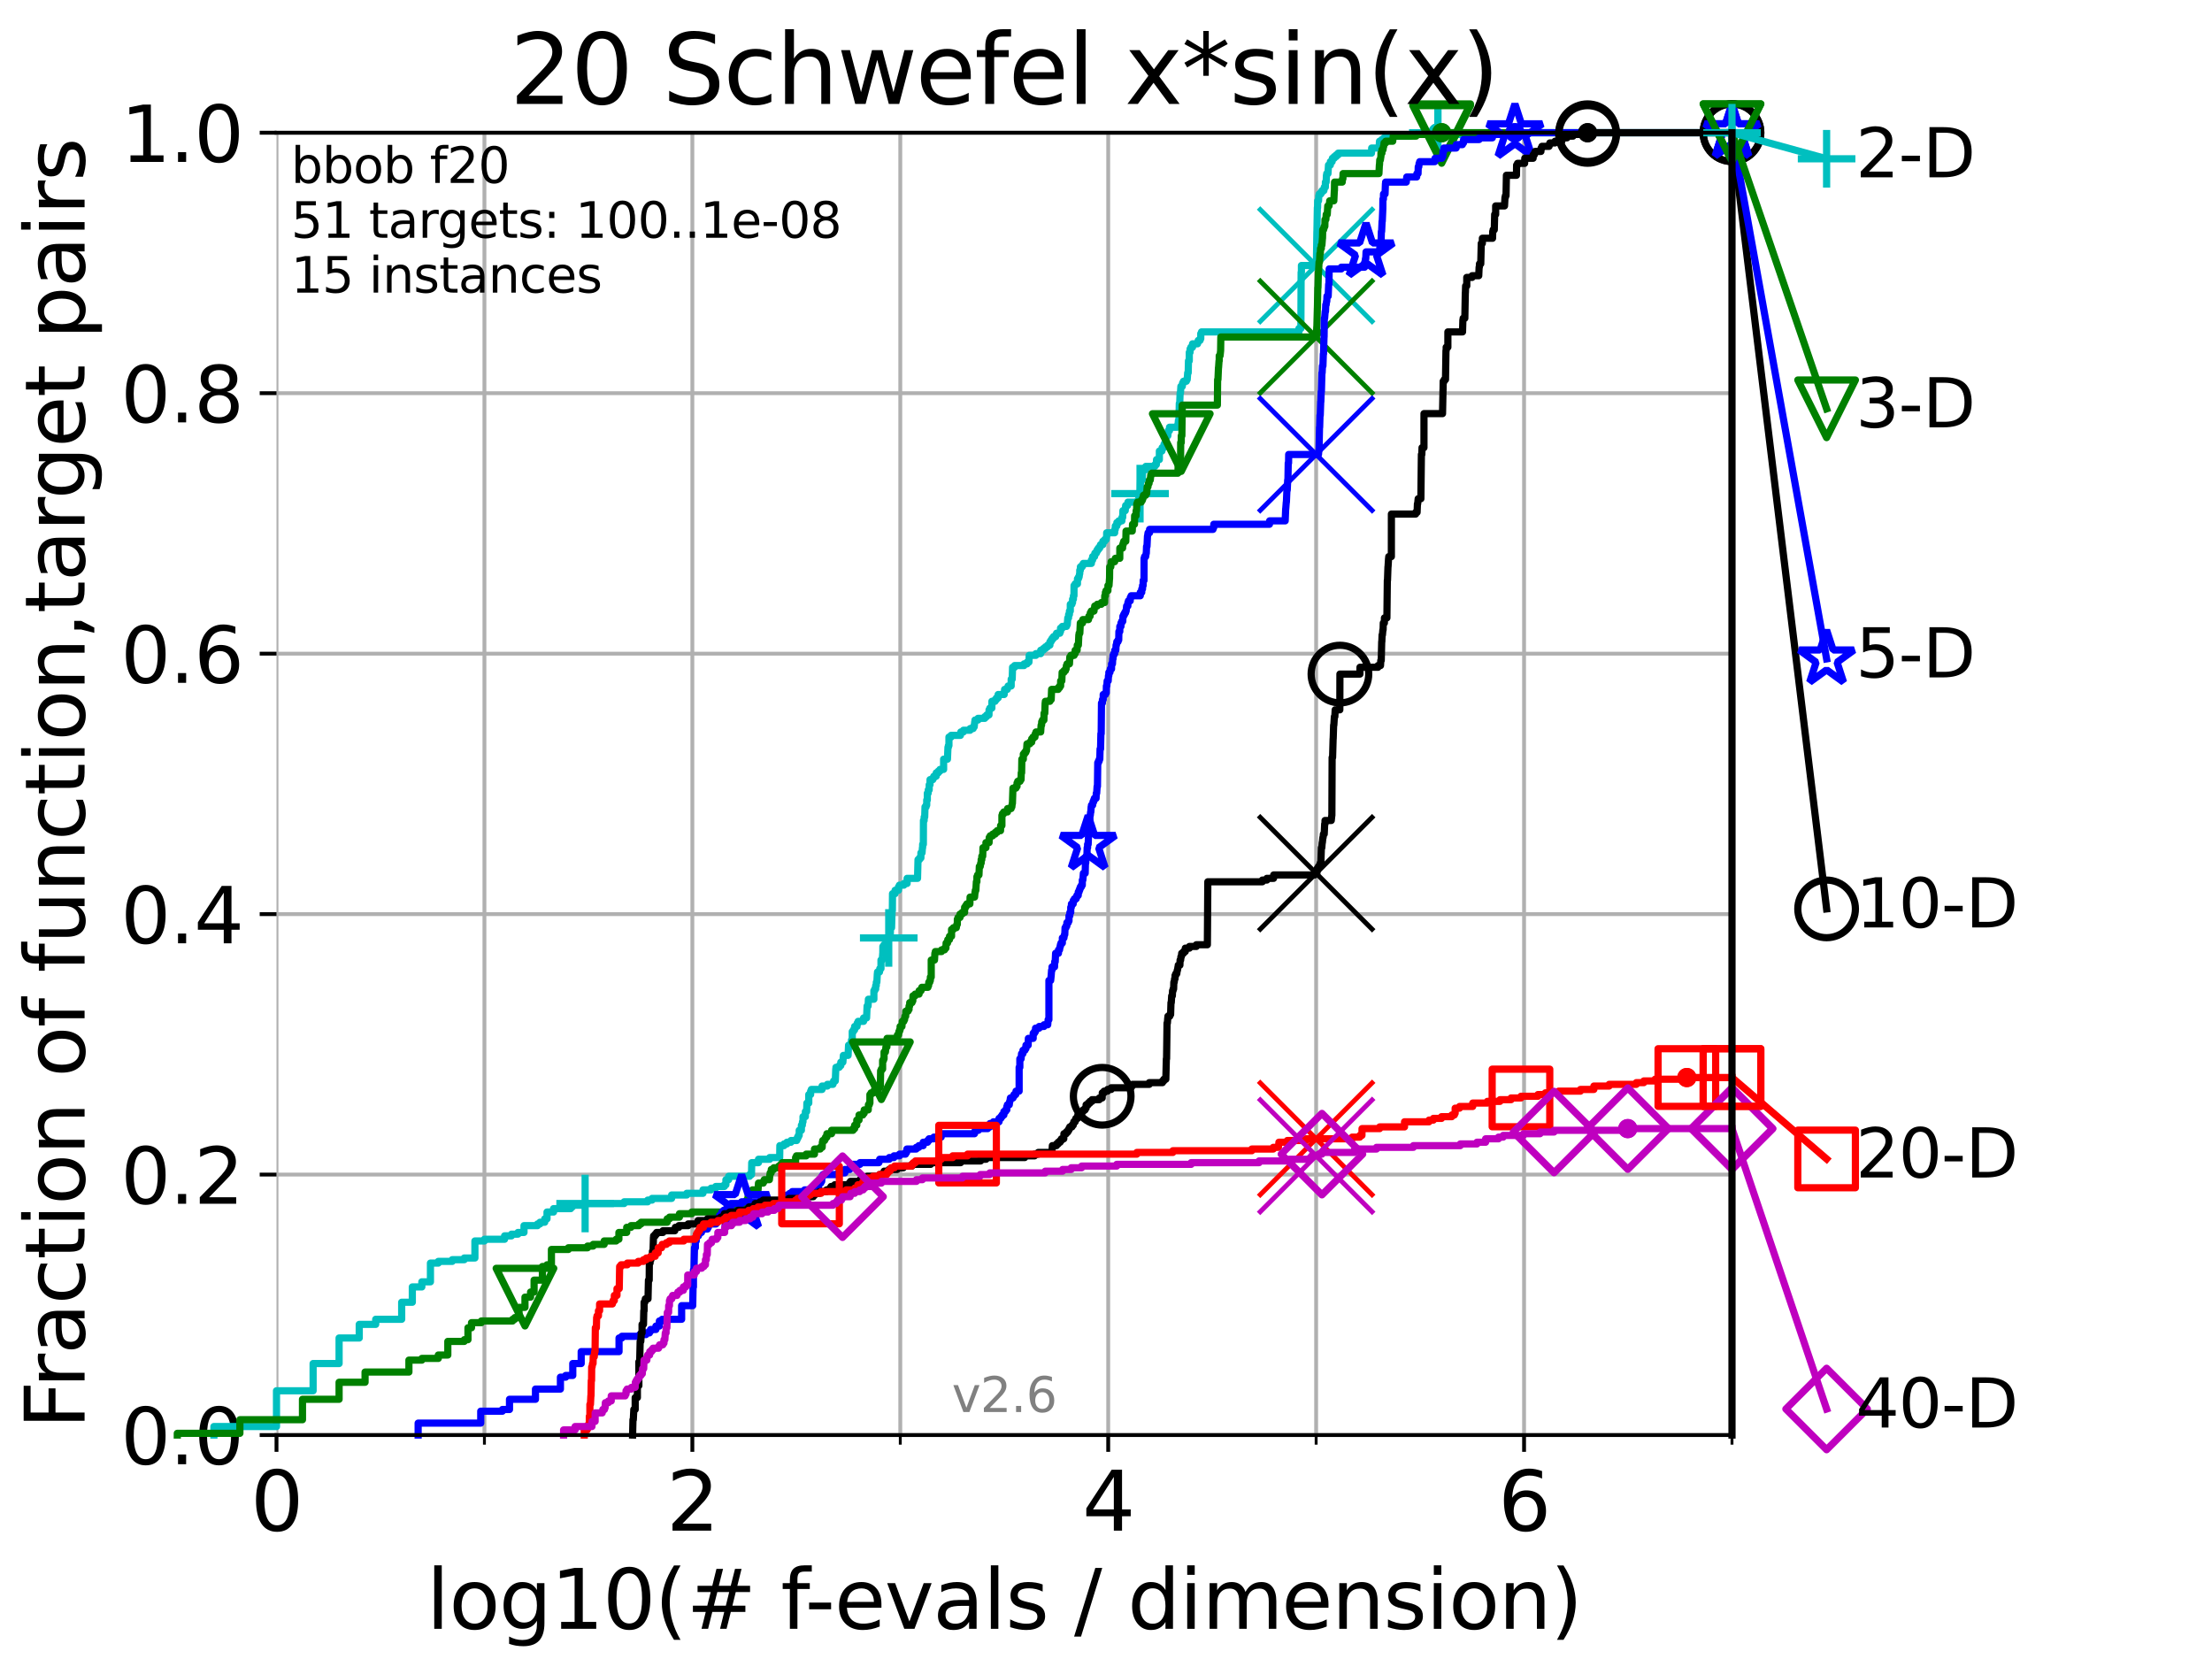 <?xml version="1.0" encoding="utf-8" standalone="no"?>
<!DOCTYPE svg PUBLIC "-//W3C//DTD SVG 1.1//EN"
  "http://www.w3.org/Graphics/SVG/1.1/DTD/svg11.dtd">
<svg xmlns:xlink="http://www.w3.org/1999/xlink" width="460.8pt" height="345.6pt" viewBox="0 0 460.8 345.6" xmlns="http://www.w3.org/2000/svg" version="1.1">
 <defs>
  <style type="text/css">*{stroke-linejoin: round; stroke-linecap: butt}</style>
 </defs>
 <g id="figure_1">
  <g id="patch_1">
   <path d="M 0 345.6 
L 460.8 345.6 
L 460.8 0 
L 0 0 
z
" style="fill: #ffffff"/>
  </g>
  <g id="axes_1">
   <g id="patch_2">
    <path d="M 57.6 298.944 
L 360.806 298.944 
L 360.806 27.648 
L 57.6 27.648 
z
" style="fill: #ffffff"/>
   </g>
   <g id="matplotlib.axis_1">
    <g id="xtick_1">
     <g id="line2d_1">
      <path d="M 57.6 298.944 
L 57.6 27.648 
" clip-path="url(#p8b17e86eea)" style="fill: none; stroke: #b0b0b0; stroke-width: 0.8; stroke-linecap: square"/>
     </g>
     <g id="line2d_2">
      <defs>
       <path id="mee910baa77" d="M 0 0 
L 0 3.5 
" style="stroke: #000000; stroke-width: 0.8"/>
      </defs>
      <g>
       <use xlink:href="#mee910baa77" x="57.6" y="298.944" style="stroke: #000000; stroke-width: 0.8"/>
      </g>
     </g>
     <g id="text_1">
      <!-- 0 -->
      <g transform="translate(52.192 318.861)scale(0.17 -0.17)">
       <defs>
        <path id="DejaVuSans-30" d="M 2034 4250 
Q 1547 4250 1301 3770 
Q 1056 3291 1056 2328 
Q 1056 1369 1301 889 
Q 1547 409 2034 409 
Q 2525 409 2770 889 
Q 3016 1369 3016 2328 
Q 3016 3291 2770 3770 
Q 2525 4250 2034 4250 
z
M 2034 4750 
Q 2819 4750 3233 4129 
Q 3647 3509 3647 2328 
Q 3647 1150 3233 529 
Q 2819 -91 2034 -91 
Q 1250 -91 836 529 
Q 422 1150 422 2328 
Q 422 3509 836 4129 
Q 1250 4750 2034 4750 
z
" transform="scale(0.016)"/>
       </defs>
       <use xlink:href="#DejaVuSans-30"/>
      </g>
     </g>
    </g>
    <g id="xtick_2">
     <g id="line2d_3">
      <path d="M 144.23 298.944 
L 144.23 27.648 
" clip-path="url(#p8b17e86eea)" style="fill: none; stroke: #b0b0b0; stroke-width: 0.8; stroke-linecap: square"/>
     </g>
     <g id="line2d_4">
      <g>
       <use xlink:href="#mee910baa77" x="144.23" y="298.944" style="stroke: #000000; stroke-width: 0.8"/>
      </g>
     </g>
     <g id="text_2">
      <!-- 2 -->
      <g transform="translate(138.822 318.861)scale(0.17 -0.17)">
       <defs>
        <path id="DejaVuSans-32" d="M 1228 531 
L 3431 531 
L 3431 0 
L 469 0 
L 469 531 
Q 828 903 1448 1529 
Q 2069 2156 2228 2338 
Q 2531 2678 2651 2914 
Q 2772 3150 2772 3378 
Q 2772 3750 2511 3984 
Q 2250 4219 1831 4219 
Q 1534 4219 1204 4116 
Q 875 4013 500 3803 
L 500 4441 
Q 881 4594 1212 4672 
Q 1544 4750 1819 4750 
Q 2544 4750 2975 4387 
Q 3406 4025 3406 3419 
Q 3406 3131 3298 2873 
Q 3191 2616 2906 2266 
Q 2828 2175 2409 1742 
Q 1991 1309 1228 531 
z
" transform="scale(0.016)"/>
       </defs>
       <use xlink:href="#DejaVuSans-32"/>
      </g>
     </g>
    </g>
    <g id="xtick_3">
     <g id="line2d_5">
      <path d="M 230.861 298.944 
L 230.861 27.648 
" clip-path="url(#p8b17e86eea)" style="fill: none; stroke: #b0b0b0; stroke-width: 0.8; stroke-linecap: square"/>
     </g>
     <g id="line2d_6">
      <g>
       <use xlink:href="#mee910baa77" x="230.861" y="298.944" style="stroke: #000000; stroke-width: 0.8"/>
      </g>
     </g>
     <g id="text_3">
      <!-- 4 -->
      <g transform="translate(225.453 318.861)scale(0.17 -0.17)">
       <defs>
        <path id="DejaVuSans-34" d="M 2419 4116 
L 825 1625 
L 2419 1625 
L 2419 4116 
z
M 2253 4666 
L 3047 4666 
L 3047 1625 
L 3713 1625 
L 3713 1100 
L 3047 1100 
L 3047 0 
L 2419 0 
L 2419 1100 
L 313 1100 
L 313 1709 
L 2253 4666 
z
" transform="scale(0.016)"/>
       </defs>
       <use xlink:href="#DejaVuSans-34"/>
      </g>
     </g>
    </g>
    <g id="xtick_4">
     <g id="line2d_7">
      <path d="M 317.491 298.944 
L 317.491 27.648 
" clip-path="url(#p8b17e86eea)" style="fill: none; stroke: #b0b0b0; stroke-width: 0.8; stroke-linecap: square"/>
     </g>
     <g id="line2d_8">
      <g>
       <use xlink:href="#mee910baa77" x="317.491" y="298.944" style="stroke: #000000; stroke-width: 0.8"/>
      </g>
     </g>
     <g id="text_4">
      <!-- 6 -->
      <g transform="translate(312.083 318.861)scale(0.17 -0.17)">
       <defs>
        <path id="DejaVuSans-36" d="M 2113 2584 
Q 1688 2584 1439 2293 
Q 1191 2003 1191 1497 
Q 1191 994 1439 701 
Q 1688 409 2113 409 
Q 2538 409 2786 701 
Q 3034 994 3034 1497 
Q 3034 2003 2786 2293 
Q 2538 2584 2113 2584 
z
M 3366 4563 
L 3366 3988 
Q 3128 4100 2886 4159 
Q 2644 4219 2406 4219 
Q 1781 4219 1451 3797 
Q 1122 3375 1075 2522 
Q 1259 2794 1537 2939 
Q 1816 3084 2150 3084 
Q 2853 3084 3261 2657 
Q 3669 2231 3669 1497 
Q 3669 778 3244 343 
Q 2819 -91 2113 -91 
Q 1303 -91 875 529 
Q 447 1150 447 2328 
Q 447 3434 972 4092 
Q 1497 4750 2381 4750 
Q 2619 4750 2861 4703 
Q 3103 4656 3366 4563 
z
" transform="scale(0.016)"/>
       </defs>
       <use xlink:href="#DejaVuSans-36"/>
      </g>
     </g>
    </g>
    <g id="xtick_5">
     <g id="line2d_9">
      <path d="M 100.915 298.944 
L 100.915 27.648 
" clip-path="url(#p8b17e86eea)" style="fill: none; stroke: #b0b0b0; stroke-width: 0.8; stroke-linecap: square"/>
     </g>
     <g id="line2d_10">
      <defs>
       <path id="md86651c2be" d="M 0 0 
L 0 2 
" style="stroke: #000000; stroke-width: 0.6"/>
      </defs>
      <g>
       <use xlink:href="#md86651c2be" x="100.915" y="298.944" style="stroke: #000000; stroke-width: 0.6"/>
      </g>
     </g>
    </g>
    <g id="xtick_6">
     <g id="line2d_11">
      <path d="M 187.546 298.944 
L 187.546 27.648 
" clip-path="url(#p8b17e86eea)" style="fill: none; stroke: #b0b0b0; stroke-width: 0.8; stroke-linecap: square"/>
     </g>
     <g id="line2d_12">
      <g>
       <use xlink:href="#md86651c2be" x="187.546" y="298.944" style="stroke: #000000; stroke-width: 0.6"/>
      </g>
     </g>
    </g>
    <g id="xtick_7">
     <g id="line2d_13">
      <path d="M 274.176 298.944 
L 274.176 27.648 
" clip-path="url(#p8b17e86eea)" style="fill: none; stroke: #b0b0b0; stroke-width: 0.8; stroke-linecap: square"/>
     </g>
     <g id="line2d_14">
      <g>
       <use xlink:href="#md86651c2be" x="274.176" y="298.944" style="stroke: #000000; stroke-width: 0.6"/>
      </g>
     </g>
    </g>
    <g id="xtick_8">
     <g id="line2d_15">
      <path d="M 360.806 298.944 
L 360.806 27.648 
" clip-path="url(#p8b17e86eea)" style="fill: none; stroke: #b0b0b0; stroke-width: 0.8; stroke-linecap: square"/>
     </g>
     <g id="line2d_16">
      <g>
       <use xlink:href="#md86651c2be" x="360.806" y="298.944" style="stroke: #000000; stroke-width: 0.6"/>
      </g>
     </g>
    </g>
    <g id="text_5">
     <!-- log10(# f-evals / dimension) -->
     <g transform="translate(88.823 339.314)scale(0.17 -0.17)">
      <defs>
       <path id="DejaVuSans-6c" d="M 603 4863 
L 1178 4863 
L 1178 0 
L 603 0 
L 603 4863 
z
" transform="scale(0.016)"/>
       <path id="DejaVuSans-6f" d="M 1959 3097 
Q 1497 3097 1228 2736 
Q 959 2375 959 1747 
Q 959 1119 1226 758 
Q 1494 397 1959 397 
Q 2419 397 2687 759 
Q 2956 1122 2956 1747 
Q 2956 2369 2687 2733 
Q 2419 3097 1959 3097 
z
M 1959 3584 
Q 2709 3584 3137 3096 
Q 3566 2609 3566 1747 
Q 3566 888 3137 398 
Q 2709 -91 1959 -91 
Q 1206 -91 779 398 
Q 353 888 353 1747 
Q 353 2609 779 3096 
Q 1206 3584 1959 3584 
z
" transform="scale(0.016)"/>
       <path id="DejaVuSans-67" d="M 2906 1791 
Q 2906 2416 2648 2759 
Q 2391 3103 1925 3103 
Q 1463 3103 1205 2759 
Q 947 2416 947 1791 
Q 947 1169 1205 825 
Q 1463 481 1925 481 
Q 2391 481 2648 825 
Q 2906 1169 2906 1791 
z
M 3481 434 
Q 3481 -459 3084 -895 
Q 2688 -1331 1869 -1331 
Q 1566 -1331 1297 -1286 
Q 1028 -1241 775 -1147 
L 775 -588 
Q 1028 -725 1275 -790 
Q 1522 -856 1778 -856 
Q 2344 -856 2625 -561 
Q 2906 -266 2906 331 
L 2906 616 
Q 2728 306 2450 153 
Q 2172 0 1784 0 
Q 1141 0 747 490 
Q 353 981 353 1791 
Q 353 2603 747 3093 
Q 1141 3584 1784 3584 
Q 2172 3584 2450 3431 
Q 2728 3278 2906 2969 
L 2906 3500 
L 3481 3500 
L 3481 434 
z
" transform="scale(0.016)"/>
       <path id="DejaVuSans-31" d="M 794 531 
L 1825 531 
L 1825 4091 
L 703 3866 
L 703 4441 
L 1819 4666 
L 2450 4666 
L 2450 531 
L 3481 531 
L 3481 0 
L 794 0 
L 794 531 
z
" transform="scale(0.016)"/>
       <path id="DejaVuSans-28" d="M 1984 4856 
Q 1566 4138 1362 3434 
Q 1159 2731 1159 2009 
Q 1159 1288 1364 580 
Q 1569 -128 1984 -844 
L 1484 -844 
Q 1016 -109 783 600 
Q 550 1309 550 2009 
Q 550 2706 781 3412 
Q 1013 4119 1484 4856 
L 1984 4856 
z
" transform="scale(0.016)"/>
       <path id="DejaVuSans-23" d="M 3272 2816 
L 2363 2816 
L 2100 1772 
L 3016 1772 
L 3272 2816 
z
M 2803 4594 
L 2478 3297 
L 3391 3297 
L 3719 4594 
L 4219 4594 
L 3897 3297 
L 4872 3297 
L 4872 2816 
L 3775 2816 
L 3519 1772 
L 4513 1772 
L 4513 1294 
L 3397 1294 
L 3072 0 
L 2572 0 
L 2894 1294 
L 1978 1294 
L 1656 0 
L 1153 0 
L 1478 1294 
L 494 1294 
L 494 1772 
L 1594 1772 
L 1856 2816 
L 850 2816 
L 850 3297 
L 1978 3297 
L 2297 4594 
L 2803 4594 
z
" transform="scale(0.016)"/>
       <path id="DejaVuSans-20" transform="scale(0.016)"/>
       <path id="DejaVuSans-66" d="M 2375 4863 
L 2375 4384 
L 1825 4384 
Q 1516 4384 1395 4259 
Q 1275 4134 1275 3809 
L 1275 3500 
L 2222 3500 
L 2222 3053 
L 1275 3053 
L 1275 0 
L 697 0 
L 697 3053 
L 147 3053 
L 147 3500 
L 697 3500 
L 697 3744 
Q 697 4328 969 4595 
Q 1241 4863 1831 4863 
L 2375 4863 
z
" transform="scale(0.016)"/>
       <path id="DejaVuSans-2d" d="M 313 2009 
L 1997 2009 
L 1997 1497 
L 313 1497 
L 313 2009 
z
" transform="scale(0.016)"/>
       <path id="DejaVuSans-65" d="M 3597 1894 
L 3597 1613 
L 953 1613 
Q 991 1019 1311 708 
Q 1631 397 2203 397 
Q 2534 397 2845 478 
Q 3156 559 3463 722 
L 3463 178 
Q 3153 47 2828 -22 
Q 2503 -91 2169 -91 
Q 1331 -91 842 396 
Q 353 884 353 1716 
Q 353 2575 817 3079 
Q 1281 3584 2069 3584 
Q 2775 3584 3186 3129 
Q 3597 2675 3597 1894 
z
M 3022 2063 
Q 3016 2534 2758 2815 
Q 2500 3097 2075 3097 
Q 1594 3097 1305 2825 
Q 1016 2553 972 2059 
L 3022 2063 
z
" transform="scale(0.016)"/>
       <path id="DejaVuSans-76" d="M 191 3500 
L 800 3500 
L 1894 563 
L 2988 3500 
L 3597 3500 
L 2284 0 
L 1503 0 
L 191 3500 
z
" transform="scale(0.016)"/>
       <path id="DejaVuSans-61" d="M 2194 1759 
Q 1497 1759 1228 1600 
Q 959 1441 959 1056 
Q 959 750 1161 570 
Q 1363 391 1709 391 
Q 2188 391 2477 730 
Q 2766 1069 2766 1631 
L 2766 1759 
L 2194 1759 
z
M 3341 1997 
L 3341 0 
L 2766 0 
L 2766 531 
Q 2569 213 2275 61 
Q 1981 -91 1556 -91 
Q 1019 -91 701 211 
Q 384 513 384 1019 
Q 384 1609 779 1909 
Q 1175 2209 1959 2209 
L 2766 2209 
L 2766 2266 
Q 2766 2663 2505 2880 
Q 2244 3097 1772 3097 
Q 1472 3097 1187 3025 
Q 903 2953 641 2809 
L 641 3341 
Q 956 3463 1253 3523 
Q 1550 3584 1831 3584 
Q 2591 3584 2966 3190 
Q 3341 2797 3341 1997 
z
" transform="scale(0.016)"/>
       <path id="DejaVuSans-73" d="M 2834 3397 
L 2834 2853 
Q 2591 2978 2328 3040 
Q 2066 3103 1784 3103 
Q 1356 3103 1142 2972 
Q 928 2841 928 2578 
Q 928 2378 1081 2264 
Q 1234 2150 1697 2047 
L 1894 2003 
Q 2506 1872 2764 1633 
Q 3022 1394 3022 966 
Q 3022 478 2636 193 
Q 2250 -91 1575 -91 
Q 1294 -91 989 -36 
Q 684 19 347 128 
L 347 722 
Q 666 556 975 473 
Q 1284 391 1588 391 
Q 1994 391 2212 530 
Q 2431 669 2431 922 
Q 2431 1156 2273 1281 
Q 2116 1406 1581 1522 
L 1381 1569 
Q 847 1681 609 1914 
Q 372 2147 372 2553 
Q 372 3047 722 3315 
Q 1072 3584 1716 3584 
Q 2034 3584 2315 3537 
Q 2597 3491 2834 3397 
z
" transform="scale(0.016)"/>
       <path id="DejaVuSans-2f" d="M 1625 4666 
L 2156 4666 
L 531 -594 
L 0 -594 
L 1625 4666 
z
" transform="scale(0.016)"/>
       <path id="DejaVuSans-64" d="M 2906 2969 
L 2906 4863 
L 3481 4863 
L 3481 0 
L 2906 0 
L 2906 525 
Q 2725 213 2448 61 
Q 2172 -91 1784 -91 
Q 1150 -91 751 415 
Q 353 922 353 1747 
Q 353 2572 751 3078 
Q 1150 3584 1784 3584 
Q 2172 3584 2448 3432 
Q 2725 3281 2906 2969 
z
M 947 1747 
Q 947 1113 1208 752 
Q 1469 391 1925 391 
Q 2381 391 2643 752 
Q 2906 1113 2906 1747 
Q 2906 2381 2643 2742 
Q 2381 3103 1925 3103 
Q 1469 3103 1208 2742 
Q 947 2381 947 1747 
z
" transform="scale(0.016)"/>
       <path id="DejaVuSans-69" d="M 603 3500 
L 1178 3500 
L 1178 0 
L 603 0 
L 603 3500 
z
M 603 4863 
L 1178 4863 
L 1178 4134 
L 603 4134 
L 603 4863 
z
" transform="scale(0.016)"/>
       <path id="DejaVuSans-6d" d="M 3328 2828 
Q 3544 3216 3844 3400 
Q 4144 3584 4550 3584 
Q 5097 3584 5394 3201 
Q 5691 2819 5691 2113 
L 5691 0 
L 5113 0 
L 5113 2094 
Q 5113 2597 4934 2840 
Q 4756 3084 4391 3084 
Q 3944 3084 3684 2787 
Q 3425 2491 3425 1978 
L 3425 0 
L 2847 0 
L 2847 2094 
Q 2847 2600 2669 2842 
Q 2491 3084 2119 3084 
Q 1678 3084 1418 2786 
Q 1159 2488 1159 1978 
L 1159 0 
L 581 0 
L 581 3500 
L 1159 3500 
L 1159 2956 
Q 1356 3278 1631 3431 
Q 1906 3584 2284 3584 
Q 2666 3584 2933 3390 
Q 3200 3197 3328 2828 
z
" transform="scale(0.016)"/>
       <path id="DejaVuSans-6e" d="M 3513 2113 
L 3513 0 
L 2938 0 
L 2938 2094 
Q 2938 2591 2744 2837 
Q 2550 3084 2163 3084 
Q 1697 3084 1428 2787 
Q 1159 2491 1159 1978 
L 1159 0 
L 581 0 
L 581 3500 
L 1159 3500 
L 1159 2956 
Q 1366 3272 1645 3428 
Q 1925 3584 2291 3584 
Q 2894 3584 3203 3211 
Q 3513 2838 3513 2113 
z
" transform="scale(0.016)"/>
       <path id="DejaVuSans-29" d="M 513 4856 
L 1013 4856 
Q 1481 4119 1714 3412 
Q 1947 2706 1947 2009 
Q 1947 1309 1714 600 
Q 1481 -109 1013 -844 
L 513 -844 
Q 928 -128 1133 580 
Q 1338 1288 1338 2009 
Q 1338 2731 1133 3434 
Q 928 4138 513 4856 
z
" transform="scale(0.016)"/>
      </defs>
      <use xlink:href="#DejaVuSans-6c"/>
      <use xlink:href="#DejaVuSans-6f" x="27.783"/>
      <use xlink:href="#DejaVuSans-67" x="88.965"/>
      <use xlink:href="#DejaVuSans-31" x="152.441"/>
      <use xlink:href="#DejaVuSans-30" x="216.064"/>
      <use xlink:href="#DejaVuSans-28" x="279.688"/>
      <use xlink:href="#DejaVuSans-23" x="318.701"/>
      <use xlink:href="#DejaVuSans-20" x="402.49"/>
      <use xlink:href="#DejaVuSans-66" x="434.277"/>
      <use xlink:href="#DejaVuSans-2d" x="463.982"/>
      <use xlink:href="#DejaVuSans-65" x="500.066"/>
      <use xlink:href="#DejaVuSans-76" x="561.59"/>
      <use xlink:href="#DejaVuSans-61" x="620.77"/>
      <use xlink:href="#DejaVuSans-6c" x="682.049"/>
      <use xlink:href="#DejaVuSans-73" x="709.832"/>
      <use xlink:href="#DejaVuSans-20" x="761.932"/>
      <use xlink:href="#DejaVuSans-2f" x="793.719"/>
      <use xlink:href="#DejaVuSans-20" x="827.41"/>
      <use xlink:href="#DejaVuSans-64" x="859.197"/>
      <use xlink:href="#DejaVuSans-69" x="922.674"/>
      <use xlink:href="#DejaVuSans-6d" x="950.457"/>
      <use xlink:href="#DejaVuSans-65" x="1047.869"/>
      <use xlink:href="#DejaVuSans-6e" x="1109.393"/>
      <use xlink:href="#DejaVuSans-73" x="1172.771"/>
      <use xlink:href="#DejaVuSans-69" x="1224.871"/>
      <use xlink:href="#DejaVuSans-6f" x="1252.654"/>
      <use xlink:href="#DejaVuSans-6e" x="1313.836"/>
      <use xlink:href="#DejaVuSans-29" x="1377.215"/>
     </g>
    </g>
   </g>
   <g id="matplotlib.axis_2">
    <g id="ytick_1">
     <g id="line2d_17">
      <path d="M 57.6 298.944 
L 360.806 298.944 
" clip-path="url(#p8b17e86eea)" style="fill: none; stroke: #b0b0b0; stroke-width: 0.8; stroke-linecap: square"/>
     </g>
     <g id="line2d_18">
      <defs>
       <path id="ma3454a8327" d="M 0 0 
L -3.5 0 
" style="stroke: #000000; stroke-width: 0.8"/>
      </defs>
      <g>
       <use xlink:href="#ma3454a8327" x="57.6" y="298.944" style="stroke: #000000; stroke-width: 0.8"/>
      </g>
     </g>
     <g id="text_6">
      <!-- 0.0 -->
      <g transform="translate(25.155 305.023)scale(0.16 -0.16)">
       <defs>
        <path id="DejaVuSans-2e" d="M 684 794 
L 1344 794 
L 1344 0 
L 684 0 
L 684 794 
z
" transform="scale(0.016)"/>
       </defs>
       <use xlink:href="#DejaVuSans-30"/>
       <use xlink:href="#DejaVuSans-2e" x="63.623"/>
       <use xlink:href="#DejaVuSans-30" x="95.41"/>
      </g>
     </g>
    </g>
    <g id="ytick_2">
     <g id="line2d_19">
      <path d="M 57.6 244.685 
L 360.806 244.685 
" clip-path="url(#p8b17e86eea)" style="fill: none; stroke: #b0b0b0; stroke-width: 0.8; stroke-linecap: square"/>
     </g>
     <g id="line2d_20">
      <g>
       <use xlink:href="#ma3454a8327" x="57.6" y="244.685" style="stroke: #000000; stroke-width: 0.8"/>
      </g>
     </g>
     <g id="text_7">
      <!-- 0.2 -->
      <g transform="translate(25.155 250.764)scale(0.16 -0.16)">
       <use xlink:href="#DejaVuSans-30"/>
       <use xlink:href="#DejaVuSans-2e" x="63.623"/>
       <use xlink:href="#DejaVuSans-32" x="95.41"/>
      </g>
     </g>
    </g>
    <g id="ytick_3">
     <g id="line2d_21">
      <path d="M 57.6 190.426 
L 360.806 190.426 
" clip-path="url(#p8b17e86eea)" style="fill: none; stroke: #b0b0b0; stroke-width: 0.8; stroke-linecap: square"/>
     </g>
     <g id="line2d_22">
      <g>
       <use xlink:href="#ma3454a8327" x="57.6" y="190.426" style="stroke: #000000; stroke-width: 0.8"/>
      </g>
     </g>
     <g id="text_8">
      <!-- 0.4 -->
      <g transform="translate(25.155 196.504)scale(0.16 -0.16)">
       <use xlink:href="#DejaVuSans-30"/>
       <use xlink:href="#DejaVuSans-2e" x="63.623"/>
       <use xlink:href="#DejaVuSans-34" x="95.41"/>
      </g>
     </g>
    </g>
    <g id="ytick_4">
     <g id="line2d_23">
      <path d="M 57.6 136.166 
L 360.806 136.166 
" clip-path="url(#p8b17e86eea)" style="fill: none; stroke: #b0b0b0; stroke-width: 0.8; stroke-linecap: square"/>
     </g>
     <g id="line2d_24">
      <g>
       <use xlink:href="#ma3454a8327" x="57.6" y="136.166" style="stroke: #000000; stroke-width: 0.8"/>
      </g>
     </g>
     <g id="text_9">
      <!-- 0.6 -->
      <g transform="translate(25.155 142.245)scale(0.16 -0.16)">
       <use xlink:href="#DejaVuSans-30"/>
       <use xlink:href="#DejaVuSans-2e" x="63.623"/>
       <use xlink:href="#DejaVuSans-36" x="95.41"/>
      </g>
     </g>
    </g>
    <g id="ytick_5">
     <g id="line2d_25">
      <path d="M 57.6 81.907 
L 360.806 81.907 
" clip-path="url(#p8b17e86eea)" style="fill: none; stroke: #b0b0b0; stroke-width: 0.8; stroke-linecap: square"/>
     </g>
     <g id="line2d_26">
      <g>
       <use xlink:href="#ma3454a8327" x="57.6" y="81.907" style="stroke: #000000; stroke-width: 0.8"/>
      </g>
     </g>
     <g id="text_10">
      <!-- 0.8 -->
      <g transform="translate(25.155 87.986)scale(0.16 -0.16)">
       <defs>
        <path id="DejaVuSans-38" d="M 2034 2216 
Q 1584 2216 1326 1975 
Q 1069 1734 1069 1313 
Q 1069 891 1326 650 
Q 1584 409 2034 409 
Q 2484 409 2743 651 
Q 3003 894 3003 1313 
Q 3003 1734 2745 1975 
Q 2488 2216 2034 2216 
z
M 1403 2484 
Q 997 2584 770 2862 
Q 544 3141 544 3541 
Q 544 4100 942 4425 
Q 1341 4750 2034 4750 
Q 2731 4750 3128 4425 
Q 3525 4100 3525 3541 
Q 3525 3141 3298 2862 
Q 3072 2584 2669 2484 
Q 3125 2378 3379 2068 
Q 3634 1759 3634 1313 
Q 3634 634 3220 271 
Q 2806 -91 2034 -91 
Q 1263 -91 848 271 
Q 434 634 434 1313 
Q 434 1759 690 2068 
Q 947 2378 1403 2484 
z
M 1172 3481 
Q 1172 3119 1398 2916 
Q 1625 2713 2034 2713 
Q 2441 2713 2670 2916 
Q 2900 3119 2900 3481 
Q 2900 3844 2670 4047 
Q 2441 4250 2034 4250 
Q 1625 4250 1398 4047 
Q 1172 3844 1172 3481 
z
" transform="scale(0.016)"/>
       </defs>
       <use xlink:href="#DejaVuSans-30"/>
       <use xlink:href="#DejaVuSans-2e" x="63.623"/>
       <use xlink:href="#DejaVuSans-38" x="95.41"/>
      </g>
     </g>
    </g>
    <g id="ytick_6">
     <g id="line2d_27">
      <path d="M 57.6 27.648 
L 360.806 27.648 
" clip-path="url(#p8b17e86eea)" style="fill: none; stroke: #b0b0b0; stroke-width: 0.8; stroke-linecap: square"/>
     </g>
     <g id="line2d_28">
      <g>
       <use xlink:href="#ma3454a8327" x="57.6" y="27.648" style="stroke: #000000; stroke-width: 0.8"/>
      </g>
     </g>
     <g id="text_11">
      <!-- 1.0 -->
      <g transform="translate(25.155 33.727)scale(0.16 -0.16)">
       <use xlink:href="#DejaVuSans-31"/>
       <use xlink:href="#DejaVuSans-2e" x="63.623"/>
       <use xlink:href="#DejaVuSans-30" x="95.41"/>
      </g>
     </g>
    </g>
    <g id="text_12">
     <!-- Fraction of function,target pairs -->
     <g transform="translate(17.62 297.681)rotate(-90)scale(0.17 -0.17)">
      <defs>
       <path id="DejaVuSans-46" d="M 628 4666 
L 3309 4666 
L 3309 4134 
L 1259 4134 
L 1259 2759 
L 3109 2759 
L 3109 2228 
L 1259 2228 
L 1259 0 
L 628 0 
L 628 4666 
z
" transform="scale(0.016)"/>
       <path id="DejaVuSans-72" d="M 2631 2963 
Q 2534 3019 2420 3045 
Q 2306 3072 2169 3072 
Q 1681 3072 1420 2755 
Q 1159 2438 1159 1844 
L 1159 0 
L 581 0 
L 581 3500 
L 1159 3500 
L 1159 2956 
Q 1341 3275 1631 3429 
Q 1922 3584 2338 3584 
Q 2397 3584 2469 3576 
Q 2541 3569 2628 3553 
L 2631 2963 
z
" transform="scale(0.016)"/>
       <path id="DejaVuSans-63" d="M 3122 3366 
L 3122 2828 
Q 2878 2963 2633 3030 
Q 2388 3097 2138 3097 
Q 1578 3097 1268 2742 
Q 959 2388 959 1747 
Q 959 1106 1268 751 
Q 1578 397 2138 397 
Q 2388 397 2633 464 
Q 2878 531 3122 666 
L 3122 134 
Q 2881 22 2623 -34 
Q 2366 -91 2075 -91 
Q 1284 -91 818 406 
Q 353 903 353 1747 
Q 353 2603 823 3093 
Q 1294 3584 2113 3584 
Q 2378 3584 2631 3529 
Q 2884 3475 3122 3366 
z
" transform="scale(0.016)"/>
       <path id="DejaVuSans-74" d="M 1172 4494 
L 1172 3500 
L 2356 3500 
L 2356 3053 
L 1172 3053 
L 1172 1153 
Q 1172 725 1289 603 
Q 1406 481 1766 481 
L 2356 481 
L 2356 0 
L 1766 0 
Q 1100 0 847 248 
Q 594 497 594 1153 
L 594 3053 
L 172 3053 
L 172 3500 
L 594 3500 
L 594 4494 
L 1172 4494 
z
" transform="scale(0.016)"/>
       <path id="DejaVuSans-75" d="M 544 1381 
L 544 3500 
L 1119 3500 
L 1119 1403 
Q 1119 906 1312 657 
Q 1506 409 1894 409 
Q 2359 409 2629 706 
Q 2900 1003 2900 1516 
L 2900 3500 
L 3475 3500 
L 3475 0 
L 2900 0 
L 2900 538 
Q 2691 219 2414 64 
Q 2138 -91 1772 -91 
Q 1169 -91 856 284 
Q 544 659 544 1381 
z
M 1991 3584 
L 1991 3584 
z
" transform="scale(0.016)"/>
       <path id="DejaVuSans-2c" d="M 750 794 
L 1409 794 
L 1409 256 
L 897 -744 
L 494 -744 
L 750 256 
L 750 794 
z
" transform="scale(0.016)"/>
       <path id="DejaVuSans-70" d="M 1159 525 
L 1159 -1331 
L 581 -1331 
L 581 3500 
L 1159 3500 
L 1159 2969 
Q 1341 3281 1617 3432 
Q 1894 3584 2278 3584 
Q 2916 3584 3314 3078 
Q 3713 2572 3713 1747 
Q 3713 922 3314 415 
Q 2916 -91 2278 -91 
Q 1894 -91 1617 61 
Q 1341 213 1159 525 
z
M 3116 1747 
Q 3116 2381 2855 2742 
Q 2594 3103 2138 3103 
Q 1681 3103 1420 2742 
Q 1159 2381 1159 1747 
Q 1159 1113 1420 752 
Q 1681 391 2138 391 
Q 2594 391 2855 752 
Q 3116 1113 3116 1747 
z
" transform="scale(0.016)"/>
      </defs>
      <use xlink:href="#DejaVuSans-46"/>
      <use xlink:href="#DejaVuSans-72" x="50.27"/>
      <use xlink:href="#DejaVuSans-61" x="91.383"/>
      <use xlink:href="#DejaVuSans-63" x="152.662"/>
      <use xlink:href="#DejaVuSans-74" x="207.643"/>
      <use xlink:href="#DejaVuSans-69" x="246.852"/>
      <use xlink:href="#DejaVuSans-6f" x="274.635"/>
      <use xlink:href="#DejaVuSans-6e" x="335.816"/>
      <use xlink:href="#DejaVuSans-20" x="399.195"/>
      <use xlink:href="#DejaVuSans-6f" x="430.982"/>
      <use xlink:href="#DejaVuSans-66" x="492.164"/>
      <use xlink:href="#DejaVuSans-20" x="527.369"/>
      <use xlink:href="#DejaVuSans-66" x="559.156"/>
      <use xlink:href="#DejaVuSans-75" x="594.361"/>
      <use xlink:href="#DejaVuSans-6e" x="657.74"/>
      <use xlink:href="#DejaVuSans-63" x="721.119"/>
      <use xlink:href="#DejaVuSans-74" x="776.1"/>
      <use xlink:href="#DejaVuSans-69" x="815.309"/>
      <use xlink:href="#DejaVuSans-6f" x="843.092"/>
      <use xlink:href="#DejaVuSans-6e" x="904.273"/>
      <use xlink:href="#DejaVuSans-2c" x="967.652"/>
      <use xlink:href="#DejaVuSans-74" x="999.439"/>
      <use xlink:href="#DejaVuSans-61" x="1038.648"/>
      <use xlink:href="#DejaVuSans-72" x="1099.928"/>
      <use xlink:href="#DejaVuSans-67" x="1139.291"/>
      <use xlink:href="#DejaVuSans-65" x="1202.768"/>
      <use xlink:href="#DejaVuSans-74" x="1264.291"/>
      <use xlink:href="#DejaVuSans-20" x="1303.5"/>
      <use xlink:href="#DejaVuSans-70" x="1335.287"/>
      <use xlink:href="#DejaVuSans-61" x="1398.764"/>
      <use xlink:href="#DejaVuSans-69" x="1460.043"/>
      <use xlink:href="#DejaVuSans-72" x="1487.826"/>
      <use xlink:href="#DejaVuSans-73" x="1528.939"/>
     </g>
    </g>
   </g>
   <g id="line2d_29">
    <defs>
     <path id="md89d4916de" d="M 0 1.5 
C 0.398 1.5 0.779 1.342 1.061 1.061 
C 1.342 0.779 1.5 0.398 1.5 0 
C 1.5 -0.398 1.342 -0.779 1.061 -1.061 
C 0.779 -1.342 0.398 -1.5 0 -1.5 
C -0.398 -1.5 -0.779 -1.342 -1.061 -1.061 
C -1.342 -0.779 -1.5 -0.398 -1.5 0 
C -1.5 0.398 -1.342 0.779 -1.061 1.061 
C -0.779 1.342 -0.398 1.5 0 1.5 
z
" style="stroke: #00bfbf"/>
    </defs>
    <g>
     <use xlink:href="#md89d4916de" x="299.533" y="27.648" style="fill: #00bfbf; stroke: #00bfbf"/>
     <use xlink:href="#md89d4916de" x="299.533" y="27.648" style="fill: #00bfbf; stroke: #00bfbf"/>
    </g>
   </g>
   <g id="line2d_30">
    <path d="M 44.561 298.944 
L 44.561 297.171 
L 57.6 297.171 
L 57.6 289.723 
L 65.227 289.723 
L 65.227 284.049 
L 70.639 284.049 
L 70.639 278.73 
L 74.837 278.73 
L 74.837 275.893 
L 78.267 275.893 
L 78.267 274.829 
L 83.678 274.829 
L 83.678 271.282 
L 85.894 271.282 
L 85.894 268.091 
L 87.876 268.091 
L 87.876 267.027 
L 89.669 267.027 
L 89.669 263.126 
L 91.306 263.126 
L 91.306 262.771 
L 94.206 262.771 
L 94.206 262.417 
L 96.718 262.417 
L 96.718 262.062 
L 98.933 262.062 
L 98.933 258.516 
L 100.915 258.516 
L 100.915 258.161 
L 105.113 258.161 
L 105.113 257.452 
L 106.561 257.452 
L 106.561 257.097 
L 107.905 257.097 
L 107.905 256.742 
L 109.159 256.742 
L 109.159 255.324 
L 111.972 255.324 
L 111.972 254.969 
L 112.488 254.969 
L 112.488 254.615 
L 113.478 254.615 
L 113.478 253.905 
L 113.954 253.905 
L 113.954 252.487 
L 115.315 252.487 
L 115.315 251.778 
L 118.89 251.778 
L 118.89 251.423 
L 119.248 251.423 
L 119.248 251.068 
L 121.893 251.068 
L 121.893 250.714 
L 130.027 250.714 
L 130.027 250.359 
L 134.932 250.359 
L 134.932 250.004 
L 135.835 250.004 
L 135.835 249.65 
L 139.915 249.65 
L 139.915 248.94 
L 143.066 248.94 
L 143.066 248.586 
L 146.446 248.586 
L 146.446 247.877 
L 148.125 247.877 
L 148.125 247.522 
L 149.093 247.522 
L 149.093 247.167 
L 150.893 247.167 
L 150.893 246.813 
L 151.22 246.813 
L 151.22 245.749 
L 151.795 245.749 
L 151.795 245.039 
L 156.156 245.039 
L 156.156 244.685 
L 156.551 244.685 
L 156.599 242.202 
L 158.007 242.202 
L 158.007 241.493 
L 160.343 241.493 
L 160.343 241.138 
L 162.421 241.138 
L 162.457 238.656 
L 163.328 238.656 
L 163.328 238.301 
L 163.932 238.301 
L 163.932 237.947 
L 164.771 237.947 
L 164.771 237.592 
L 165.964 237.592 
L 165.964 237.237 
L 166.14 237.237 
L 166.14 236.883 
L 166.316 236.883 
L 166.316 236.528 
L 166.489 236.528 
L 166.489 235.464 
L 166.945 235.464 
L 166.945 234.4 
L 167.141 234.4 
L 167.168 233.691 
L 167.279 233.691 
L 167.279 232.627 
L 167.77 232.627 
L 167.77 231.563 
L 168.037 231.563 
L 168.09 229.79 
L 168.483 229.79 
L 168.483 228.017 
L 168.868 228.017 
L 168.868 227.308 
L 169.019 227.308 
L 169.019 226.953 
L 171.249 226.953 
L 171.249 226.244 
L 172.356 226.244 
L 172.356 225.889 
L 173.522 225.889 
L 173.522 225.534 
L 173.66 225.534 
L 173.66 225.18 
L 174.011 225.18 
L 174.107 222.697 
L 174.146 222.697 
L 174.146 222.343 
L 174.824 222.343 
L 174.824 221.988 
L 175.154 221.988 
L 175.154 221.279 
L 175.585 221.279 
L 175.691 219.86 
L 176.672 219.86 
L 176.772 217.733 
L 177.315 217.733 
L 177.379 216.669 
L 177.54 216.669 
L 177.54 214.895 
L 177.779 214.895 
L 177.779 214.541 
L 178.03 214.541 
L 178.03 213.832 
L 178.538 213.832 
L 178.583 213.122 
L 178.764 213.122 
L 178.764 212.768 
L 179.899 212.768 
L 179.899 212.058 
L 180.524 212.058 
L 180.633 209.576 
L 180.836 209.576 
L 180.903 208.157 
L 182.046 208.157 
L 182.046 206.384 
L 182.221 206.384 
L 182.221 206.03 
L 182.42 206.03 
L 182.42 205.32 
L 182.543 205.32 
L 182.555 204.611 
L 182.666 204.611 
L 182.763 202.838 
L 182.799 202.838 
L 182.799 202.483 
L 183.218 202.483 
L 183.277 201.774 
L 183.523 201.774 
L 183.523 200.001 
L 183.789 200.001 
L 183.893 198.582 
L 183.904 198.582 
L 183.915 197.164 
L 184.142 197.164 
L 184.142 196.809 
L 184.697 196.809 
L 184.697 196.454 
L 184.915 196.454 
L 184.915 195.745 
L 185.141 195.745 
L 185.141 195.39 
L 185.448 195.39 
L 185.501 193.263 
L 185.73 193.263 
L 185.833 189.716 
L 185.895 189.716 
L 185.926 186.17 
L 186.462 186.17 
L 186.462 185.461 
L 187.166 185.461 
L 187.166 184.751 
L 187.357 184.751 
L 187.357 184.397 
L 188.292 184.397 
L 188.292 184.042 
L 188.967 184.042 
L 188.967 182.978 
L 191.139 182.978 
L 191.24 179.077 
L 191.547 179.077 
L 191.547 178.723 
L 191.841 178.723 
L 191.841 177.659 
L 192.079 177.659 
L 192.16 176.595 
L 192.197 176.595 
L 192.204 175.886 
L 192.35 175.886 
L 192.372 170.921 
L 192.517 170.921 
L 192.517 170.211 
L 192.632 170.211 
L 192.697 168.084 
L 192.924 168.084 
L 192.924 167.729 
L 193.051 167.729 
L 193.051 166.665 
L 193.177 166.665 
L 193.177 165.246 
L 193.351 165.246 
L 193.378 164.537 
L 193.57 164.537 
L 193.57 163.473 
L 193.74 163.473 
L 193.74 162.409 
L 194.327 162.409 
L 194.327 162.055 
L 194.535 162.055 
L 194.535 161.7 
L 195.028 161.7 
L 195.041 160.991 
L 195.465 160.991 
L 195.465 160.636 
L 195.814 160.636 
L 195.814 160.282 
L 196.574 160.282 
L 196.574 158.154 
L 197.372 158.154 
L 197.478 155.671 
L 197.566 155.671 
L 197.566 155.317 
L 197.682 155.317 
L 197.682 153.544 
L 198.127 153.544 
L 198.127 153.189 
L 200.075 153.189 
L 200.152 152.48 
L 200.697 152.48 
L 200.697 152.125 
L 202.093 152.125 
L 202.093 151.77 
L 202.729 151.77 
L 202.729 151.416 
L 202.946 151.416 
L 203.054 150.352 
L 203.107 150.352 
L 203.107 149.997 
L 203.738 149.997 
L 203.738 149.643 
L 205.151 149.643 
L 205.151 149.288 
L 205.542 149.288 
L 205.542 148.933 
L 206.024 148.933 
L 206.038 147.869 
L 206.199 147.869 
L 206.199 147.515 
L 206.623 147.515 
L 206.633 146.096 
L 207.297 146.096 
L 207.297 145.742 
L 207.574 145.742 
L 207.574 145.387 
L 207.934 145.387 
L 207.934 144.678 
L 209.187 144.678 
L 209.276 143.614 
L 209.83 143.614 
L 209.83 143.259 
L 210.008 143.259 
L 210.008 142.904 
L 210.647 142.904 
L 210.647 141.486 
L 210.858 141.486 
L 210.937 139.003 
L 211.363 139.003 
L 211.363 138.649 
L 213.325 138.649 
L 213.325 138.294 
L 213.966 138.294 
L 213.966 137.94 
L 214.346 137.94 
L 214.398 136.521 
L 215.787 136.521 
L 215.787 136.166 
L 216.799 136.166 
L 216.799 135.457 
L 217.341 135.457 
L 217.341 135.102 
L 217.78 135.102 
L 217.78 134.748 
L 218.231 134.748 
L 218.231 134.393 
L 218.716 134.393 
L 218.72 133.684 
L 218.957 133.684 
L 218.957 133.329 
L 219.175 133.329 
L 219.175 132.975 
L 219.465 132.975 
L 219.465 132.62 
L 219.92 132.62 
L 219.92 132.265 
L 220.094 132.265 
L 220.094 131.911 
L 220.788 131.911 
L 220.788 131.556 
L 220.926 131.556 
L 220.926 130.847 
L 221.295 130.847 
L 221.295 130.492 
L 222.172 130.492 
L 222.172 130.138 
L 222.33 130.138 
L 222.438 128.719 
L 222.599 128.719 
L 222.615 128.01 
L 222.78 128.01 
L 222.78 127.301 
L 222.963 127.301 
L 222.963 125.882 
L 223.302 125.882 
L 223.302 125.527 
L 223.434 125.527 
L 223.434 124.818 
L 223.61 124.818 
L 223.61 124.109 
L 223.726 124.109 
L 223.742 121.981 
L 223.972 121.981 
L 223.972 121.626 
L 224.456 121.626 
L 224.456 120.562 
L 224.662 120.562 
L 224.662 120.208 
L 224.794 120.208 
L 224.897 119.499 
L 224.93 119.499 
L 224.934 118.789 
L 225.064 118.789 
L 225.068 118.08 
L 225.435 118.08 
L 225.435 117.725 
L 225.665 117.725 
L 225.665 117.371 
L 227.359 117.371 
L 227.359 116.661 
L 227.61 116.661 
L 227.61 115.952 
L 228.018 115.952 
L 228.074 115.243 
L 228.383 115.243 
L 228.383 114.888 
L 228.559 114.888 
L 228.559 114.534 
L 228.797 114.534 
L 228.797 114.179 
L 229.087 114.179 
L 229.087 113.824 
L 229.252 113.824 
L 229.252 113.47 
L 229.741 113.47 
L 229.741 112.76 
L 230.119 112.76 
L 230.119 112.406 
L 230.426 112.406 
L 230.527 111.697 
L 230.54 111.697 
L 230.54 110.987 
L 232.205 110.987 
L 232.205 110.278 
L 232.334 110.278 
L 232.334 109.569 
L 232.661 109.569 
L 232.661 108.859 
L 233.063 108.859 
L 233.063 108.505 
L 233.715 108.505 
L 233.715 107.796 
L 233.872 107.796 
L 233.922 106.377 
L 234.41 106.377 
L 234.492 105.313 
L 234.887 105.313 
L 234.969 104.604 
L 237.002 104.604 
L 237.002 104.249 
L 237.194 104.249 
L 237.194 103.895 
L 237.493 103.895 
L 237.593 99.994 
L 237.952 99.994 
L 238.043 97.866 
L 238.676 97.866 
L 238.699 97.157 
L 240.579 97.157 
L 240.579 96.802 
L 240.888 96.802 
L 240.929 95.738 
L 241.517 95.738 
L 241.517 93.965 
L 242.044 93.965 
L 242.09 93.256 
L 242.453 93.256 
L 242.492 92.546 
L 242.665 92.546 
L 242.665 92.192 
L 242.776 92.192 
L 242.786 91.128 
L 242.999 91.128 
L 242.999 90.773 
L 243.28 90.773 
L 243.367 89.709 
L 243.628 89.709 
L 243.63 89 
L 245.231 89 
L 245.231 88.645 
L 245.388 88.645 
L 245.484 87.581 
L 245.589 87.581 
L 245.672 84.035 
L 245.757 84.035 
L 245.836 81.907 
L 245.908 81.907 
L 246.002 80.489 
L 246.295 80.489 
L 246.353 79.779 
L 246.538 79.779 
L 246.538 79.425 
L 247.14 79.425 
L 247.14 79.07 
L 247.315 79.07 
L 247.418 77.652 
L 247.524 77.652 
L 247.581 75.169 
L 247.749 75.169 
L 247.749 73.396 
L 247.912 73.396 
L 247.916 72.687 
L 248.079 72.687 
L 248.079 72.332 
L 248.423 72.332 
L 248.423 71.623 
L 249.473 71.623 
L 249.473 71.268 
L 249.617 71.268 
L 249.617 70.914 
L 249.997 70.914 
L 249.997 70.559 
L 250.141 70.559 
L 250.141 69.495 
L 250.301 69.495 
L 250.301 69.14 
L 270.587 69.14 
L 270.587 68.431 
L 270.997 68.431 
L 271.05 56.728 
L 271.11 56.728 
L 271.11 55.31 
L 274.226 55.31 
L 274.33 48.217 
L 274.339 48.217 
L 274.43 43.252 
L 274.478 43.252 
L 274.496 41.833 
L 274.676 41.833 
L 274.724 40.77 
L 274.815 40.77 
L 274.815 40.415 
L 275.161 40.415 
L 275.161 40.06 
L 275.403 40.06 
L 275.403 39.706 
L 275.79 39.706 
L 275.87 38.996 
L 276.095 38.996 
L 276.108 37.932 
L 276.263 37.932 
L 276.321 36.514 
L 276.382 36.514 
L 276.382 36.159 
L 276.641 36.159 
L 276.748 34.386 
L 277.136 34.386 
L 277.142 33.677 
L 277.504 33.677 
L 277.561 32.968 
L 277.943 32.968 
L 277.943 32.613 
L 278.37 32.613 
L 278.37 32.258 
L 278.769 32.258 
L 278.769 31.904 
L 285.711 31.904 
L 285.745 30.84 
L 287.28 30.84 
L 287.374 29.421 
L 287.849 29.421 
L 287.849 29.067 
L 288.323 29.067 
L 288.323 28.712 
L 288.753 28.712 
L 288.753 28.357 
L 293.853 28.357 
L 293.853 28.003 
L 299.533 28.003 
L 299.533 27.648 
L 360.806 27.648 
L 360.806 27.648 
" style="fill: none; stroke: #00bfbf; stroke-width: 1.5; stroke-linecap: square"/>
   </g>
   <g id="line2d_31">
    <defs>
     <path id="m771038a88b" d="M -6 0 
L 6 0 
M 0 6 
L 0 -6 
" style="stroke: #00bfbf; stroke-width: 1.5"/>
    </defs>
    <g>
     <use xlink:href="#m771038a88b" x="121.893" y="250.714" style="fill-opacity: 0; stroke: #00bfbf; stroke-width: 1.5"/>
     <use xlink:href="#m771038a88b" x="185.141" y="195.39" style="fill-opacity: 0; stroke: #00bfbf; stroke-width: 1.5"/>
     <use xlink:href="#m771038a88b" x="237.493" y="102.831" style="fill-opacity: 0; stroke: #00bfbf; stroke-width: 1.5"/>
     <use xlink:href="#m771038a88b" x="299.533" y="28.003" style="fill-opacity: 0; stroke: #00bfbf; stroke-width: 1.5"/>
     <use xlink:href="#m771038a88b" x="299.533" y="27.648" style="fill-opacity: 0; stroke: #00bfbf; stroke-width: 1.5"/>
     <use xlink:href="#m771038a88b" x="360.806" y="27.648" style="fill-opacity: 0; stroke: #00bfbf; stroke-width: 1.5"/>
    </g>
   </g>
   <g id="line2d_32">
    <path style="fill: none; stroke: #00bfbf; stroke-width: 1.5; stroke-linecap: square"/>
    <g/>
   </g>
   <g id="line2d_33">
    <path d="M 274.176 55.31 
" clip-path="url(#p8b17e86eea)" style="fill: none; stroke: #00bfbf; stroke-width: 1.5; stroke-linecap: square"/>
    <defs>
     <path id="md8708b59e6" d="M -12 12 
L 12 -12 
M -12 -12 
L 12 12 
" style="stroke: #00bfbf"/>
    </defs>
    <g clip-path="url(#p8b17e86eea)">
     <use xlink:href="#md8708b59e6" x="274.176" y="55.31" style="fill: #00bfbf; stroke: #00bfbf"/>
    </g>
   </g>
   <g id="line2d_34">
    <defs>
     <path id="m058b8e26f7" d="M 0 1.5 
C 0.398 1.5 0.779 1.342 1.061 1.061 
C 1.342 0.779 1.5 0.398 1.5 0 
C 1.5 -0.398 1.342 -0.779 1.061 -1.061 
C 0.779 -1.342 0.398 -1.5 0 -1.5 
C -0.398 -1.5 -0.779 -1.342 -1.061 -1.061 
C -1.342 -0.779 -1.5 -0.398 -1.5 0 
C -1.5 0.398 -1.342 0.779 -1.061 1.061 
C -0.779 1.342 -0.398 1.5 0 1.5 
z
" style="stroke: #008000"/>
    </defs>
    <g>
     <use xlink:href="#m058b8e26f7" x="300.323" y="27.648" style="fill: #008000; stroke: #008000"/>
     <use xlink:href="#m058b8e26f7" x="300.323" y="27.648" style="fill: #008000; stroke: #008000"/>
    </g>
   </g>
   <g id="line2d_35">
    <path d="M 36.933 298.944 
L 36.933 298.589 
L 49.973 298.589 
L 49.973 295.752 
L 63.012 295.752 
L 63.012 291.497 
L 70.639 291.497 
L 70.639 287.95 
L 76.051 287.95 
L 76.051 285.822 
L 85.184 285.822 
L 85.184 283.34 
L 87.876 283.34 
L 87.876 282.985 
L 91.306 282.985 
L 91.306 282.276 
L 93.288 282.276 
L 93.288 279.439 
L 96.718 279.439 
L 96.718 279.084 
L 97.485 279.084 
L 97.485 276.602 
L 98.223 276.602 
L 98.223 275.538 
L 100.277 275.538 
L 100.277 275.183 
L 106.791 275.183 
L 106.791 274.829 
L 107.245 274.829 
L 107.245 274.474 
L 108.12 274.474 
L 108.12 272.346 
L 109.361 272.346 
L 109.361 270.219 
L 110.525 270.219 
L 110.525 269.155 
L 111.262 269.155 
L 111.262 266.672 
L 112.989 266.672 
L 112.989 263.835 
L 113.954 263.835 
L 113.954 263.48 
L 114.872 263.48 
L 114.872 260.289 
L 118.401 260.289 
L 118.401 259.934 
L 122.4 259.934 
L 122.4 259.579 
L 123.564 259.579 
L 123.564 259.225 
L 125.863 259.225 
L 125.863 258.516 
L 128.354 258.516 
L 128.354 258.161 
L 128.928 258.161 
L 128.928 256.742 
L 130.553 256.742 
L 130.553 255.678 
L 131.44 255.678 
L 131.44 255.324 
L 133.098 255.324 
L 133.098 254.969 
L 133.546 254.969 
L 133.546 254.615 
L 138.985 254.615 
L 138.985 253.905 
L 139.476 253.905 
L 139.476 253.551 
L 141.538 253.551 
L 141.538 252.841 
L 144.105 252.841 
L 144.105 252.487 
L 151.774 252.487 
L 151.774 252.132 
L 154.469 252.132 
L 154.469 251.778 
L 154.9 251.778 
L 154.9 251.423 
L 155.042 251.423 
L 155.042 251.068 
L 155.461 251.068 
L 155.53 250.004 
L 155.735 250.004 
L 155.837 249.295 
L 156.005 249.295 
L 156.005 248.94 
L 156.139 248.94 
L 156.139 248.586 
L 156.729 248.586 
L 156.729 247.877 
L 157.917 247.877 
L 158.007 246.458 
L 159.005 246.458 
L 159.005 246.103 
L 159.204 246.103 
L 159.204 245.749 
L 160.277 245.749 
L 160.383 244.685 
L 160.436 244.685 
L 160.436 244.33 
L 160.647 244.33 
L 160.673 243.621 
L 161.189 243.621 
L 161.189 243.266 
L 162.229 243.266 
L 162.229 242.912 
L 162.658 242.912 
L 162.658 242.557 
L 162.961 242.557 
L 162.961 242.202 
L 165.735 242.202 
L 165.735 241.138 
L 165.914 241.138 
L 165.914 240.784 
L 167.94 240.784 
L 167.94 240.429 
L 169.671 240.429 
L 169.671 239.365 
L 170.865 239.365 
L 170.865 239.011 
L 171.271 239.011 
L 171.316 237.947 
L 171.39 237.947 
L 171.39 237.592 
L 171.786 237.592 
L 171.786 237.237 
L 171.973 237.237 
L 171.973 236.883 
L 172.258 236.883 
L 172.258 236.174 
L 173.235 236.174 
L 173.235 235.464 
L 177.705 235.464 
L 177.705 235.11 
L 178.04 235.11 
L 178.04 234.4 
L 178.482 234.4 
L 178.482 233.336 
L 178.953 233.336 
L 178.953 232.273 
L 179.748 232.273 
L 179.748 231.918 
L 180.021 231.918 
L 180.031 231.209 
L 180.872 231.209 
L 180.908 230.145 
L 181.094 230.145 
L 181.094 229.79 
L 181.217 229.79 
L 181.217 228.017 
L 181.453 228.017 
L 181.453 227.662 
L 182.008 227.662 
L 182.008 227.308 
L 182.184 227.308 
L 182.184 226.953 
L 182.823 226.953 
L 182.823 226.598 
L 183.269 226.598 
L 183.269 226.244 
L 183.395 226.244 
L 183.45 223.052 
L 183.605 223.052 
L 183.605 222.697 
L 183.866 222.697 
L 183.866 220.924 
L 184.04 220.924 
L 184.04 220.57 
L 184.168 220.57 
L 184.168 219.151 
L 184.451 219.151 
L 184.555 218.087 
L 184.759 218.087 
L 184.796 216.314 
L 186.888 216.314 
L 186.953 215.605 
L 187.198 215.605 
L 187.255 214.895 
L 187.388 214.895 
L 187.388 214.541 
L 187.508 214.541 
L 187.508 213.832 
L 187.894 213.832 
L 187.955 212.768 
L 188.283 212.768 
L 188.283 212.413 
L 188.445 212.413 
L 188.505 211.704 
L 188.671 211.704 
L 188.701 210.64 
L 189.172 210.64 
L 189.172 210.285 
L 189.373 210.285 
L 189.373 209.576 
L 189.492 209.576 
L 189.509 208.867 
L 189.988 208.867 
L 189.988 208.512 
L 190.153 208.512 
L 190.186 207.448 
L 190.638 207.448 
L 190.638 207.093 
L 191.46 207.093 
L 191.46 206.384 
L 191.873 206.384 
L 191.873 206.03 
L 192.032 206.03 
L 192.032 205.675 
L 193.302 205.675 
L 193.302 205.32 
L 193.445 205.32 
L 193.486 204.611 
L 193.691 204.611 
L 193.691 204.256 
L 193.808 204.256 
L 193.812 203.547 
L 193.991 203.547 
L 193.991 200.001 
L 194.673 200.001 
L 194.755 198.582 
L 194.844 198.582 
L 194.844 198.228 
L 196.139 198.228 
L 196.139 197.873 
L 196.767 197.873 
L 196.767 197.518 
L 197.049 197.518 
L 197.091 196.454 
L 197.387 196.454 
L 197.439 195.745 
L 197.795 195.745 
L 197.802 195.036 
L 198.226 195.036 
L 198.226 193.617 
L 198.603 193.617 
L 198.603 193.263 
L 199.216 193.263 
L 199.327 192.553 
L 199.431 192.553 
L 199.431 191.49 
L 199.57 191.49 
L 199.57 191.135 
L 199.983 191.135 
L 199.983 190.426 
L 200.437 190.426 
L 200.437 190.071 
L 200.945 190.071 
L 200.945 189.007 
L 201.174 189.007 
L 201.174 188.652 
L 201.41 188.652 
L 201.41 188.298 
L 202.044 188.298 
L 202.085 186.879 
L 203.022 186.879 
L 203.121 185.815 
L 203.176 185.815 
L 203.176 185.461 
L 203.29 185.461 
L 203.393 183.688 
L 203.509 183.688 
L 203.509 182.624 
L 203.645 182.624 
L 203.645 182.269 
L 203.936 182.269 
L 204.012 180.496 
L 204.204 180.496 
L 204.297 179.787 
L 204.395 179.787 
L 204.395 179.077 
L 204.53 179.077 
L 204.53 178.368 
L 204.715 178.368 
L 204.77 176.595 
L 205.387 176.595 
L 205.387 175.531 
L 206.046 175.531 
L 206.072 174.467 
L 206.272 174.467 
L 206.272 174.112 
L 206.795 174.112 
L 206.795 173.758 
L 207.304 173.758 
L 207.304 173.403 
L 207.708 173.403 
L 207.708 173.048 
L 208.43 173.048 
L 208.443 171.985 
L 208.715 171.985 
L 208.717 169.857 
L 208.827 169.857 
L 208.827 169.502 
L 209.106 169.502 
L 209.106 169.147 
L 209.877 169.147 
L 209.895 168.438 
L 210.635 168.438 
L 210.635 168.084 
L 210.789 168.084 
L 210.867 167.374 
L 210.905 167.374 
L 211.015 164.183 
L 211.64 164.183 
L 211.64 163.828 
L 211.864 163.828 
L 211.864 163.119 
L 212.011 163.119 
L 212.011 162.764 
L 212.495 162.764 
L 212.495 162.409 
L 212.704 162.409 
L 212.746 160.991 
L 212.822 160.991 
L 212.869 158.154 
L 213.177 158.154 
L 213.177 157.09 
L 213.441 157.09 
L 213.441 156.735 
L 213.701 156.735 
L 213.701 156.381 
L 213.847 156.381 
L 213.941 154.962 
L 214.521 154.962 
L 214.521 154.607 
L 214.926 154.607 
L 214.926 153.898 
L 215.19 153.898 
L 215.19 153.544 
L 215.596 153.544 
L 215.67 152.834 
L 215.815 152.834 
L 215.815 152.48 
L 216.793 152.48 
L 216.883 151.061 
L 216.979 151.061 
L 217.007 150.352 
L 217.161 150.352 
L 217.161 149.997 
L 217.467 149.997 
L 217.495 148.579 
L 217.648 148.579 
L 217.722 146.451 
L 217.765 146.451 
L 217.765 146.096 
L 218.716 146.096 
L 218.716 145.742 
L 218.983 145.742 
L 219.067 143.614 
L 220.444 143.614 
L 220.444 143.259 
L 220.731 143.259 
L 220.731 142.904 
L 220.95 142.904 
L 220.95 141.841 
L 221.2 141.841 
L 221.261 140.067 
L 221.639 140.067 
L 221.639 139.713 
L 221.956 139.713 
L 221.956 139.358 
L 222.094 139.358 
L 222.151 138.649 
L 222.284 138.649 
L 222.284 138.294 
L 222.788 138.294 
L 222.854 136.876 
L 223.07 136.876 
L 223.07 136.521 
L 223.762 136.521 
L 223.762 136.166 
L 223.975 136.166 
L 223.975 135.457 
L 224.384 135.457 
L 224.419 134.393 
L 224.645 134.393 
L 224.743 132.265 
L 224.801 132.265 
L 224.801 131.911 
L 224.949 131.911 
L 225.05 129.783 
L 225.507 129.783 
L 225.57 129.074 
L 226.753 129.074 
L 226.832 128.364 
L 227.085 128.364 
L 227.132 127.655 
L 227.322 127.655 
L 227.322 127.301 
L 227.897 127.301 
L 227.991 126.591 
L 228.053 126.591 
L 228.053 126.237 
L 228.575 126.237 
L 228.575 125.882 
L 229.421 125.882 
L 229.421 125.527 
L 230.108 125.527 
L 230.139 124.109 
L 230.276 124.109 
L 230.276 123.4 
L 230.399 123.4 
L 230.399 123.045 
L 230.803 123.045 
L 230.803 121.981 
L 231.025 121.981 
L 231.127 120.562 
L 231.139 120.562 
L 231.169 118.08 
L 231.401 118.08 
L 231.474 117.016 
L 232.204 117.016 
L 232.204 116.661 
L 232.341 116.661 
L 232.341 116.307 
L 233.269 116.307 
L 233.28 114.179 
L 233.856 114.179 
L 233.87 113.47 
L 233.981 113.47 
L 233.981 113.115 
L 234.096 113.115 
L 234.096 112.76 
L 234.525 112.76 
L 234.575 110.633 
L 235.868 110.633 
L 235.928 109.214 
L 236.332 109.214 
L 236.364 107.441 
L 236.653 107.441 
L 236.679 106.377 
L 236.765 106.377 
L 236.824 104.958 
L 236.951 104.958 
L 236.951 104.604 
L 237.741 104.604 
L 237.741 104.249 
L 237.96 104.249 
L 237.96 103.895 
L 238.092 103.895 
L 238.196 103.185 
L 238.656 103.185 
L 238.656 102.831 
L 238.866 102.831 
L 238.973 101.412 
L 239.14 101.412 
L 239.227 100.703 
L 239.373 100.703 
L 239.429 99.994 
L 239.627 99.994 
L 239.725 98.93 
L 239.891 98.93 
L 239.891 98.575 
L 245.382 98.575 
L 245.425 97.157 
L 245.932 97.157 
L 245.958 92.192 
L 246.077 92.192 
L 246.077 90.773 
L 246.205 90.773 
L 246.283 84.39 
L 253.601 84.39 
L 253.654 79.07 
L 253.722 79.07 
L 253.83 76.588 
L 253.848 76.588 
L 253.947 75.169 
L 253.987 75.169 
L 253.987 74.105 
L 254.165 74.105 
L 254.276 73.041 
L 254.277 73.041 
L 254.322 70.204 
L 274.215 70.204 
L 274.312 68.076 
L 274.327 68.076 
L 274.432 64.175 
L 274.439 64.175 
L 274.525 59.92 
L 274.556 59.92 
L 274.64 56.728 
L 274.672 56.728 
L 274.783 54.6 
L 274.879 54.6 
L 274.966 52.827 
L 275.05 52.827 
L 275.091 51.763 
L 275.255 51.763 
L 275.255 51.054 
L 275.38 51.054 
L 275.487 49.635 
L 275.502 49.635 
L 275.545 47.862 
L 275.73 47.862 
L 275.73 47.508 
L 275.843 47.508 
L 275.843 47.153 
L 275.989 47.153 
L 276.019 45.734 
L 276.202 45.734 
L 276.275 44.67 
L 276.49 44.67 
L 276.596 42.897 
L 276.86 42.897 
L 276.965 42.188 
L 276.994 42.188 
L 276.994 41.833 
L 277.861 41.833 
L 277.965 39.706 
L 277.987 39.706 
L 278.011 37.932 
L 279.611 37.932 
L 279.668 37.223 
L 279.754 37.223 
L 279.784 36.159 
L 287.257 36.159 
L 287.346 34.386 
L 287.371 34.386 
L 287.429 33.322 
L 287.555 33.322 
L 287.66 32.613 
L 287.672 32.613 
L 287.675 31.904 
L 287.882 31.904 
L 287.89 31.194 
L 288.106 31.194 
L 288.206 30.485 
L 288.255 30.485 
L 288.327 29.776 
L 288.665 29.776 
L 288.665 29.421 
L 290.128 29.421 
L 290.233 28.357 
L 294.996 28.357 
L 294.996 28.003 
L 300.323 28.003 
L 300.323 27.648 
L 360.806 27.648 
L 360.806 27.648 
" style="fill: none; stroke: #008000; stroke-width: 1.5; stroke-linecap: square"/>
   </g>
   <g id="line2d_36">
    <defs>
     <path id="m583d43c1d8" d="M -0 6 
L 6 -6 
L -6 -6 
z
" style="stroke: #008000; stroke-width: 1.5; stroke-linejoin: miter"/>
    </defs>
    <g>
     <use xlink:href="#m583d43c1d8" x="109.361" y="270.219" style="fill-opacity: 0; stroke: #008000; stroke-width: 1.5; stroke-linejoin: miter"/>
     <use xlink:href="#m583d43c1d8" x="183.605" y="223.052" style="fill-opacity: 0; stroke: #008000; stroke-width: 1.5; stroke-linejoin: miter"/>
     <use xlink:href="#m583d43c1d8" x="246.077" y="92.192" style="fill-opacity: 0; stroke: #008000; stroke-width: 1.5; stroke-linejoin: miter"/>
     <use xlink:href="#m583d43c1d8" x="300.323" y="28.003" style="fill-opacity: 0; stroke: #008000; stroke-width: 1.5; stroke-linejoin: miter"/>
     <use xlink:href="#m583d43c1d8" x="300.323" y="27.648" style="fill-opacity: 0; stroke: #008000; stroke-width: 1.5; stroke-linejoin: miter"/>
     <use xlink:href="#m583d43c1d8" x="360.806" y="27.648" style="fill-opacity: 0; stroke: #008000; stroke-width: 1.5; stroke-linejoin: miter"/>
    </g>
   </g>
   <g id="line2d_37">
    <path style="fill: none; stroke: #008000; stroke-width: 1.5; stroke-linecap: square"/>
    <g/>
   </g>
   <g id="line2d_38">
    <path d="M 274.176 70.204 
" clip-path="url(#p8b17e86eea)" style="fill: none; stroke: #008000; stroke-width: 1.5; stroke-linecap: square"/>
    <defs>
     <path id="m4e2592b1a1" d="M -12 12 
L 12 -12 
M -12 -12 
L 12 12 
" style="stroke: #008000"/>
    </defs>
    <g clip-path="url(#p8b17e86eea)">
     <use xlink:href="#m4e2592b1a1" x="274.176" y="70.204" style="fill: #008000; stroke: #008000"/>
    </g>
   </g>
   <g id="line2d_39">
    <defs>
     <path id="m3d15e8ca37" d="M 0 1.5 
C 0.398 1.5 0.779 1.342 1.061 1.061 
C 1.342 0.779 1.5 0.398 1.5 0 
C 1.5 -0.398 1.342 -0.779 1.061 -1.061 
C 0.779 -1.342 0.398 -1.5 0 -1.5 
C -0.398 -1.5 -0.779 -1.342 -1.061 -1.061 
C -1.342 -0.779 -1.5 -0.398 -1.5 0 
C -1.5 0.398 -1.342 0.779 -1.061 1.061 
C -0.779 1.342 -0.398 1.5 0 1.5 
z
" style="stroke: #0000ff"/>
    </defs>
    <g>
     <use xlink:href="#m3d15e8ca37" x="315.59" y="27.648" style="fill: #0000ff; stroke: #0000ff"/>
     <use xlink:href="#m3d15e8ca37" x="315.59" y="27.648" style="fill: #0000ff; stroke: #0000ff"/>
    </g>
   </g>
   <g id="line2d_40">
    <path d="M 87.108 298.944 
L 87.108 296.462 
L 100.147 296.462 
L 100.147 293.979 
L 104.656 293.979 
L 104.656 293.624 
L 106.138 293.624 
L 106.138 291.497 
L 111.55 291.497 
L 111.55 289.369 
L 116.746 289.369 
L 116.746 286.886 
L 117.849 286.886 
L 117.849 286.532 
L 119.319 286.532 
L 119.319 284.049 
L 121.073 284.049 
L 121.073 281.567 
L 128.957 281.567 
L 128.957 278.73 
L 129.541 278.73 
L 129.541 278.375 
L 133.256 278.375 
L 133.256 278.021 
L 134.558 278.021 
L 134.558 277.666 
L 135.298 277.666 
L 135.298 277.311 
L 135.539 277.311 
L 135.539 276.957 
L 136.641 276.957 
L 136.641 276.247 
L 137.359 276.247 
L 137.359 275.183 
L 137.946 275.183 
L 137.946 274.829 
L 141.996 274.829 
L 141.996 271.992 
L 144.305 271.992 
L 144.38 268.091 
L 144.455 268.091 
L 144.455 264.544 
L 144.566 264.544 
L 144.677 259.934 
L 144.859 259.934 
L 144.859 258.516 
L 145.04 258.516 
L 145.04 257.452 
L 145.503 257.452 
L 145.503 257.097 
L 145.643 257.097 
L 145.643 256.742 
L 146.126 256.742 
L 146.227 256.033 
L 147.376 256.033 
L 147.376 255.678 
L 147.566 255.678 
L 147.597 254.969 
L 149.166 254.969 
L 149.166 254.26 
L 149.425 254.26 
L 149.425 253.905 
L 149.792 253.905 
L 149.792 253.551 
L 149.904 253.551 
L 149.904 253.196 
L 150.235 253.196 
L 150.235 252.841 
L 150.371 252.841 
L 150.371 252.487 
L 150.747 252.487 
L 150.747 252.132 
L 151.298 252.132 
L 151.298 251.778 
L 151.732 251.778 
L 151.732 251.423 
L 151.883 251.423 
L 151.883 251.068 
L 152.23 251.068 
L 152.23 250.714 
L 154.498 250.714 
L 154.498 250.359 
L 162.578 250.359 
L 162.578 250.004 
L 163.164 250.004 
L 163.164 249.65 
L 163.288 249.65 
L 163.288 249.295 
L 163.932 249.295 
L 163.932 248.94 
L 164.53 248.94 
L 164.53 248.586 
L 165.047 248.586 
L 165.047 248.231 
L 167.613 248.231 
L 167.613 247.877 
L 169.423 247.877 
L 169.423 247.522 
L 170.515 247.522 
L 170.515 246.458 
L 170.974 246.458 
L 170.974 246.103 
L 171.173 246.103 
L 171.227 245.039 
L 171.449 245.039 
L 171.449 244.685 
L 174.582 244.685 
L 174.582 244.33 
L 175.996 244.33 
L 175.996 243.621 
L 177.024 243.621 
L 177.024 243.266 
L 177.421 243.266 
L 177.421 242.912 
L 177.684 242.912 
L 177.684 242.557 
L 179.144 242.557 
L 179.144 242.202 
L 183.092 242.202 
L 183.092 241.848 
L 183.249 241.848 
L 183.249 241.493 
L 185.252 241.493 
L 185.252 241.138 
L 186.225 241.138 
L 186.225 240.784 
L 187.379 240.784 
L 187.379 240.429 
L 188.638 240.429 
L 188.638 240.075 
L 188.864 240.075 
L 188.917 239.365 
L 190.868 239.365 
L 190.868 239.011 
L 191.415 239.011 
L 191.415 238.656 
L 192.321 238.656 
L 192.321 237.947 
L 193.233 237.947 
L 193.233 237.592 
L 193.528 237.592 
L 193.528 237.237 
L 194.538 237.237 
L 194.538 236.883 
L 196.062 236.883 
L 196.062 236.174 
L 203.003 236.174 
L 203.003 235.819 
L 203.155 235.819 
L 203.155 235.464 
L 203.822 235.464 
L 203.822 235.11 
L 205.752 235.11 
L 205.752 234.755 
L 206.232 234.755 
L 206.232 234.046 
L 206.948 234.046 
L 206.948 233.691 
L 208.114 233.691 
L 208.114 232.982 
L 208.495 232.982 
L 208.495 232.627 
L 208.74 232.627 
L 208.74 232.273 
L 209.123 232.273 
L 209.123 231.563 
L 209.467 231.563 
L 209.467 231.209 
L 209.738 231.209 
L 209.738 230.499 
L 209.86 230.499 
L 209.86 230.145 
L 210.251 230.145 
L 210.327 229.435 
L 210.388 229.435 
L 210.484 228.726 
L 211.032 228.726 
L 211.032 228.372 
L 211.237 228.372 
L 211.237 228.017 
L 211.597 228.017 
L 211.654 227.308 
L 212.304 227.308 
L 212.306 222.343 
L 212.451 222.343 
L 212.451 220.57 
L 212.715 220.57 
L 212.803 219.506 
L 213.083 219.506 
L 213.105 218.796 
L 213.514 218.796 
L 213.514 218.442 
L 213.728 218.442 
L 213.728 217.733 
L 214.184 217.733 
L 214.225 216.314 
L 215.23 216.314 
L 215.23 215.25 
L 215.493 215.25 
L 215.493 214.895 
L 215.719 214.895 
L 215.719 214.186 
L 216.477 214.186 
L 216.477 213.832 
L 217.481 213.832 
L 217.481 213.477 
L 218.261 213.477 
L 218.344 212.413 
L 218.507 212.413 
L 218.507 204.256 
L 218.872 204.256 
L 218.983 203.192 
L 218.984 203.192 
L 219.06 202.129 
L 219.145 202.129 
L 219.158 201.419 
L 219.681 201.419 
L 219.705 200.355 
L 219.818 200.355 
L 219.901 198.582 
L 220.495 198.582 
L 220.506 197.873 
L 220.72 197.873 
L 220.828 197.164 
L 220.899 197.164 
L 220.899 196.809 
L 221.014 196.809 
L 221.014 196.454 
L 221.306 196.454 
L 221.306 195.39 
L 221.632 195.39 
L 221.741 194.681 
L 221.815 194.681 
L 221.87 193.263 
L 222.063 193.263 
L 222.063 192.908 
L 222.239 192.908 
L 222.253 192.199 
L 222.543 192.199 
L 222.543 191.844 
L 222.69 191.844 
L 222.69 190.78 
L 222.857 190.78 
L 222.875 190.071 
L 223.053 190.071 
L 223.054 189.007 
L 223.175 189.007 
L 223.2 188.298 
L 223.562 188.298 
L 223.589 187.589 
L 223.811 187.589 
L 223.811 187.234 
L 224.186 187.234 
L 224.186 186.879 
L 224.337 186.879 
L 224.337 186.525 
L 224.619 186.525 
L 224.619 185.815 
L 224.788 185.815 
L 224.788 185.461 
L 224.92 185.461 
L 224.92 185.106 
L 225.059 185.106 
L 225.059 184.751 
L 225.274 184.751 
L 225.274 184.397 
L 225.462 184.397 
L 225.465 183.333 
L 225.577 183.333 
L 225.687 181.914 
L 226.062 181.914 
L 226.119 179.787 
L 226.179 179.787 
L 226.255 178.368 
L 226.417 178.368 
L 226.478 176.595 
L 226.564 176.595 
L 226.564 175.886 
L 226.684 175.886 
L 226.784 173.403 
L 226.802 173.403 
L 226.857 171.63 
L 226.989 171.63 
L 227.069 169.857 
L 227.127 169.857 
L 227.198 169.147 
L 227.241 169.147 
L 227.309 168.084 
L 227.367 168.084 
L 227.367 167.729 
L 227.619 167.729 
L 227.694 167.02 
L 227.841 167.02 
L 227.841 166.665 
L 227.972 166.665 
L 227.972 166.31 
L 228.332 166.31 
L 228.374 165.246 
L 228.457 165.246 
L 228.547 163.828 
L 228.619 163.828 
L 228.683 158.863 
L 228.842 158.863 
L 228.842 158.508 
L 228.995 158.508 
L 228.995 158.154 
L 229.109 158.154 
L 229.163 156.026 
L 229.265 156.026 
L 229.335 152.834 
L 229.399 152.834 
L 229.46 146.451 
L 229.65 146.451 
L 229.657 145.742 
L 229.818 145.742 
L 229.818 144.678 
L 230.282 144.678 
L 230.282 144.323 
L 230.454 144.323 
L 230.48 142.904 
L 230.57 142.904 
L 230.642 141.841 
L 230.859 141.841 
L 230.912 140.777 
L 230.984 140.777 
L 230.995 140.067 
L 231.224 140.067 
L 231.29 139.358 
L 231.554 139.358 
L 231.56 138.294 
L 231.747 138.294 
L 231.797 137.23 
L 231.869 137.23 
L 231.869 136.521 
L 232.016 136.521 
L 232.016 136.166 
L 232.211 136.166 
L 232.224 135.457 
L 232.455 135.457 
L 232.497 134.393 
L 232.572 134.393 
L 232.651 133.684 
L 232.9 133.684 
L 232.9 133.329 
L 233.051 133.329 
L 233.086 131.556 
L 233.274 131.556 
L 233.274 130.492 
L 233.516 130.492 
L 233.516 129.783 
L 233.672 129.783 
L 233.672 129.428 
L 233.895 129.428 
L 233.922 128.364 
L 234.082 128.364 
L 234.082 128.01 
L 234.274 128.01 
L 234.274 127.655 
L 234.476 127.655 
L 234.476 127.301 
L 234.599 127.301 
L 234.697 126.237 
L 234.956 126.237 
L 234.956 125.527 
L 235.069 125.527 
L 235.069 125.173 
L 235.448 125.173 
L 235.464 124.463 
L 235.637 124.463 
L 235.637 124.109 
L 237.541 124.109 
L 237.541 123.4 
L 237.846 123.4 
L 237.846 122.69 
L 238.01 122.69 
L 238.014 121.981 
L 238.136 121.981 
L 238.142 120.917 
L 238.317 120.917 
L 238.332 116.307 
L 238.431 116.307 
L 238.431 115.952 
L 238.659 115.952 
L 238.766 115.243 
L 238.797 115.243 
L 238.848 113.824 
L 238.94 113.824 
L 239.039 111.697 
L 239.055 111.697 
L 239.161 110.987 
L 239.469 110.987 
L 239.47 110.278 
L 252.69 110.278 
L 252.69 109.923 
L 252.834 109.923 
L 252.851 109.214 
L 264.454 109.214 
L 264.485 108.505 
L 267.727 108.505 
L 267.829 106.022 
L 267.843 106.022 
L 267.954 104.604 
L 267.979 104.604 
L 268.085 102.121 
L 268.152 102.121 
L 268.25 99.994 
L 268.301 99.994 
L 268.362 96.447 
L 268.433 96.447 
L 268.456 94.674 
L 274.665 94.674 
L 274.759 93.61 
L 274.778 93.61 
L 274.88 89 
L 274.91 89 
L 274.978 86.517 
L 275.032 86.517 
L 275.127 83.68 
L 275.155 83.68 
L 275.231 81.553 
L 275.275 81.553 
L 275.379 77.652 
L 275.427 77.652 
L 275.491 76.233 
L 275.591 76.233 
L 275.672 73.751 
L 275.714 73.751 
L 275.816 70.204 
L 275.832 70.204 
L 275.876 66.303 
L 275.945 66.303 
L 276.056 64.885 
L 276.124 64.885 
L 276.182 63.466 
L 276.269 63.466 
L 276.343 62.757 
L 276.393 62.757 
L 276.435 61.693 
L 276.684 61.693 
L 276.785 59.211 
L 276.842 59.211 
L 276.894 56.019 
L 279.421 56.019 
L 279.421 55.664 
L 284.266 55.664 
L 284.308 54.6 
L 284.399 54.6 
L 284.449 53.891 
L 284.517 53.891 
L 284.572 52.472 
L 287.363 52.472 
L 287.467 51.409 
L 287.544 51.409 
L 287.599 50.699 
L 287.697 50.699 
L 287.764 48.217 
L 287.82 48.217 
L 287.914 46.089 
L 287.954 46.089 
L 288.061 43.607 
L 288.067 43.607 
L 288.085 41.479 
L 288.19 41.479 
L 288.212 40.415 
L 288.532 40.415 
L 288.613 38.287 
L 288.646 38.287 
L 288.646 37.932 
L 292.955 37.932 
L 293.053 36.869 
L 295.114 36.869 
L 295.165 36.159 
L 295.405 36.159 
L 295.446 34.741 
L 295.565 34.741 
L 295.626 34.031 
L 295.752 34.031 
L 295.752 33.677 
L 298.886 33.677 
L 298.952 32.968 
L 300.366 32.968 
L 300.366 32.613 
L 300.559 32.613 
L 300.604 31.549 
L 300.741 31.549 
L 300.793 30.84 
L 303.341 30.84 
L 303.368 30.13 
L 304.646 30.13 
L 304.646 29.776 
L 304.87 29.776 
L 304.889 29.067 
L 308.134 29.067 
L 308.134 28.712 
L 310.884 28.712 
L 310.884 28.357 
L 311.027 28.357 
L 311.027 28.003 
L 315.59 28.003 
L 315.59 27.648 
L 360.806 27.648 
L 360.806 27.648 
" style="fill: none; stroke: #0000ff; stroke-width: 1.5; stroke-linecap: square"/>
   </g>
   <g id="line2d_41">
    <defs>
     <path id="m3537edd09e" d="M 0 -6 
L -1.347 -1.854 
L -5.706 -1.854 
L -2.18 0.708 
L -3.527 4.854 
L -0 2.292 
L 3.527 4.854 
L 2.18 0.708 
L 5.706 -1.854 
L 1.347 -1.854 
z
" style="stroke: #0000ff; stroke-width: 1.5; stroke-linejoin: bevel"/>
    </defs>
    <g>
     <use xlink:href="#m3537edd09e" x="154.498" y="250.714" style="fill-opacity: 0; stroke: #0000ff; stroke-width: 1.5; stroke-linejoin: bevel"/>
     <use xlink:href="#m3537edd09e" x="226.684" y="175.886" style="fill-opacity: 0; stroke: #0000ff; stroke-width: 1.5; stroke-linejoin: bevel"/>
     <use xlink:href="#m3537edd09e" x="284.572" y="52.472" style="fill-opacity: 0; stroke: #0000ff; stroke-width: 1.5; stroke-linejoin: bevel"/>
     <use xlink:href="#m3537edd09e" x="315.59" y="27.648" style="fill-opacity: 0; stroke: #0000ff; stroke-width: 1.5; stroke-linejoin: bevel"/>
     <use xlink:href="#m3537edd09e" x="360.806" y="27.648" style="fill-opacity: 0; stroke: #0000ff; stroke-width: 1.5; stroke-linejoin: bevel"/>
    </g>
   </g>
   <g id="line2d_42">
    <path style="fill: none; stroke: #0000ff; stroke-width: 1.5; stroke-linecap: square"/>
    <g/>
   </g>
   <g id="line2d_43">
    <path d="M 274.176 94.674 
" clip-path="url(#p8b17e86eea)" style="fill: none; stroke: #0000ff; stroke-width: 1.5; stroke-linecap: square"/>
    <defs>
     <path id="m72710d5c8f" d="M -12 12 
L 12 -12 
M -12 -12 
L 12 12 
" style="stroke: #0000ff"/>
    </defs>
    <g clip-path="url(#p8b17e86eea)">
     <use xlink:href="#m72710d5c8f" x="274.176" y="94.674" style="fill: #0000ff; stroke: #0000ff"/>
    </g>
   </g>
   <g id="line2d_44">
    <defs>
     <path id="maf1323ac9b" d="M 0 1.5 
C 0.398 1.5 0.779 1.342 1.061 1.061 
C 1.342 0.779 1.5 0.398 1.5 0 
C 1.5 -0.398 1.342 -0.779 1.061 -1.061 
C 0.779 -1.342 0.398 -1.5 0 -1.5 
C -0.398 -1.5 -0.779 -1.342 -1.061 -1.061 
C -1.342 -0.779 -1.5 -0.398 -1.5 0 
C -1.5 0.398 -1.342 0.779 -1.061 1.061 
C -0.779 1.342 -0.398 1.5 0 1.5 
z
" style="stroke: #000000"/>
    </defs>
    <g>
     <use xlink:href="#maf1323ac9b" x="330.726" y="27.648" style="stroke: #000000"/>
     <use xlink:href="#maf1323ac9b" x="330.726" y="27.648" style="stroke: #000000"/>
    </g>
   </g>
   <g id="line2d_45">
    <path d="M 131.784 298.944 
L 131.857 295.752 
L 131.929 295.752 
L 132.037 293.624 
L 132.323 293.624 
L 132.323 291.142 
L 132.778 291.142 
L 132.778 288.66 
L 133.086 288.66 
L 133.086 283.695 
L 133.256 283.695 
L 133.357 279.439 
L 133.49 279.439 
L 133.59 277.666 
L 133.755 277.666 
L 133.755 275.893 
L 134.048 275.893 
L 134.113 273.056 
L 134.177 273.056 
L 134.177 271.282 
L 134.337 271.282 
L 134.432 270.573 
L 134.993 270.573 
L 135.085 266.672 
L 135.238 266.672 
L 135.268 263.126 
L 135.419 263.126 
L 135.449 262.417 
L 135.598 262.417 
L 135.628 261.707 
L 135.894 261.707 
L 135.923 260.643 
L 136.04 260.643 
L 136.127 257.806 
L 136.156 257.806 
L 136.156 257.452 
L 136.499 257.452 
L 136.499 257.097 
L 136.781 257.097 
L 136.781 256.742 
L 138.103 256.742 
L 138.103 256.388 
L 140.566 256.388 
L 140.566 256.033 
L 140.68 256.033 
L 140.68 255.678 
L 141.415 255.678 
L 141.415 255.324 
L 143.345 255.324 
L 143.345 254.969 
L 145.38 254.969 
L 145.415 254.26 
L 147.36 254.26 
L 147.36 253.905 
L 150.139 253.905 
L 150.139 253.551 
L 150.814 253.551 
L 150.893 252.841 
L 151.995 252.841 
L 151.995 252.487 
L 153.764 252.487 
L 153.764 252.132 
L 155.762 252.132 
L 155.762 251.778 
L 156.035 251.778 
L 156.035 251.423 
L 157.118 251.423 
L 157.118 251.068 
L 157.307 251.068 
L 157.307 250.714 
L 158.33 250.714 
L 158.33 250.359 
L 158.96 250.359 
L 158.96 250.004 
L 164.324 250.004 
L 164.324 249.65 
L 167.989 249.65 
L 167.989 249.295 
L 169.413 249.295 
L 169.413 248.94 
L 169.741 248.94 
L 169.741 248.586 
L 170.714 248.586 
L 170.714 248.231 
L 172.183 248.231 
L 172.183 247.877 
L 172.852 247.877 
L 172.852 247.522 
L 173.117 247.522 
L 173.117 247.167 
L 173.883 247.167 
L 173.883 246.813 
L 176.895 246.813 
L 176.895 246.458 
L 177.158 246.458 
L 177.158 246.103 
L 179.147 246.103 
L 179.147 245.749 
L 180.568 245.749 
L 180.628 245.039 
L 183.218 245.039 
L 183.218 244.685 
L 183.993 244.685 
L 183.993 244.33 
L 184.18 244.33 
L 184.18 243.976 
L 185.203 243.976 
L 185.203 243.621 
L 186.885 243.621 
L 186.885 243.266 
L 188.182 243.266 
L 188.182 242.912 
L 189.964 242.912 
L 189.964 242.557 
L 193.87 242.557 
L 193.87 242.202 
L 200.122 242.202 
L 200.122 241.848 
L 204.283 241.848 
L 204.283 241.493 
L 205.417 241.493 
L 205.417 241.138 
L 213.475 241.138 
L 213.475 240.784 
L 215.52 240.784 
L 215.52 240.429 
L 216.278 240.429 
L 216.278 240.075 
L 219.136 240.075 
L 219.228 238.656 
L 220.085 238.656 
L 220.085 238.301 
L 220.435 238.301 
L 220.435 237.947 
L 220.845 237.947 
L 220.845 237.592 
L 221.109 237.592 
L 221.109 237.237 
L 221.603 237.237 
L 221.633 236.174 
L 222.111 236.174 
L 222.111 235.819 
L 222.447 235.819 
L 222.447 235.464 
L 222.664 235.464 
L 222.664 235.11 
L 222.846 235.11 
L 222.846 234.755 
L 223.306 234.755 
L 223.306 234.4 
L 223.573 234.4 
L 223.573 234.046 
L 223.687 234.046 
L 223.687 233.691 
L 223.975 233.691 
L 223.975 233.336 
L 224.116 233.336 
L 224.116 232.982 
L 224.487 232.982 
L 224.529 232.273 
L 225.172 232.273 
L 225.172 231.918 
L 225.294 231.918 
L 225.294 231.563 
L 225.637 231.563 
L 225.637 231.209 
L 226.044 231.209 
L 226.044 230.854 
L 226.257 230.854 
L 226.257 230.145 
L 226.691 230.145 
L 226.691 229.79 
L 227.045 229.79 
L 227.045 229.435 
L 227.484 229.435 
L 227.484 229.081 
L 229.014 229.081 
L 229.014 228.726 
L 229.606 228.726 
L 229.624 227.662 
L 229.996 227.662 
L 229.996 227.308 
L 230.721 227.308 
L 230.721 226.953 
L 231.484 226.953 
L 231.484 226.598 
L 235.606 226.598 
L 235.606 226.244 
L 235.893 226.244 
L 235.893 225.889 
L 239.414 225.889 
L 239.414 225.534 
L 242.16 225.534 
L 242.16 225.18 
L 242.448 225.18 
L 242.448 224.825 
L 242.865 224.825 
L 242.973 220.57 
L 243.019 220.57 
L 243.116 213.122 
L 243.188 213.122 
L 243.266 212.058 
L 243.301 212.058 
L 243.301 211.704 
L 243.68 211.704 
L 243.68 211.349 
L 243.86 211.349 
L 243.935 208.867 
L 243.997 208.867 
L 244.084 207.448 
L 244.222 207.448 
L 244.263 206.384 
L 244.37 206.384 
L 244.37 206.03 
L 244.486 206.03 
L 244.531 204.611 
L 244.614 204.611 
L 244.687 203.902 
L 244.783 203.902 
L 244.784 203.192 
L 244.933 203.192 
L 244.933 202.838 
L 245.146 202.838 
L 245.238 202.129 
L 245.289 202.129 
L 245.395 201.419 
L 245.451 201.419 
L 245.451 201.065 
L 245.796 201.065 
L 245.832 200.001 
L 245.95 200.001 
L 246.006 199.291 
L 246.106 199.291 
L 246.168 198.582 
L 246.551 198.582 
L 246.551 198.228 
L 246.917 198.228 
L 246.919 197.518 
L 247.778 197.518 
L 247.778 197.164 
L 249.217 197.164 
L 249.217 196.809 
L 251.518 196.809 
L 251.613 183.688 
L 262.977 183.688 
L 262.977 183.333 
L 263.909 183.333 
L 263.909 182.978 
L 265.306 182.978 
L 265.334 182.269 
L 273.868 182.269 
L 273.868 181.914 
L 274.333 181.914 
L 274.437 180.85 
L 274.656 180.85 
L 274.656 180.496 
L 274.908 180.496 
L 274.908 180.141 
L 275.023 180.141 
L 275.023 179.787 
L 275.159 179.787 
L 275.264 176.595 
L 275.355 176.595 
L 275.437 175.531 
L 275.471 175.531 
L 275.579 174.467 
L 275.626 174.467 
L 275.686 173.758 
L 275.858 173.758 
L 275.956 171.63 
L 276.026 171.63 
L 276.026 170.921 
L 277.327 170.921 
L 277.437 169.857 
L 277.454 169.857 
L 277.507 157.799 
L 277.602 157.799 
L 277.712 153.898 
L 277.727 153.898 
L 277.819 151.061 
L 277.863 151.061 
L 277.974 149.288 
L 278.074 149.288 
L 278.144 147.869 
L 279.109 147.869 
L 279.131 140.422 
L 283.298 140.422 
L 283.309 139.003 
L 287.062 139.003 
L 287.062 138.649 
L 287.585 138.649 
L 287.644 137.585 
L 287.738 137.585 
L 287.834 133.684 
L 287.861 133.684 
L 287.915 132.265 
L 287.985 132.265 
L 288.076 131.202 
L 288.126 131.202 
L 288.163 129.783 
L 288.388 129.783 
L 288.406 128.719 
L 288.916 128.719 
L 289.006 120.917 
L 289.038 120.917 
L 289.139 118.08 
L 289.155 118.08 
L 289.265 116.307 
L 289.303 116.307 
L 289.303 115.952 
L 289.846 115.952 
L 289.855 107.086 
L 294.907 107.086 
L 294.907 106.732 
L 295.207 106.732 
L 295.276 104.958 
L 295.327 104.958 
L 295.432 103.895 
L 295.994 103.895 
L 296.102 94.674 
L 296.192 94.674 
L 296.234 93.256 
L 296.637 93.256 
L 296.643 86.163 
L 300.505 86.163 
L 300.607 81.198 
L 300.619 81.198 
L 300.643 79.425 
L 300.859 79.425 
L 300.859 79.07 
L 301.124 79.07 
L 301.223 73.041 
L 301.267 73.041 
L 301.267 72.332 
L 301.616 72.332 
L 301.621 69.14 
L 304.672 69.14 
L 304.744 66.658 
L 304.801 66.658 
L 304.801 66.303 
L 305.151 66.303 
L 305.252 60.984 
L 305.268 60.984 
L 305.315 59.565 
L 305.553 59.565 
L 305.553 57.792 
L 306.665 57.792 
L 306.665 57.437 
L 308.049 57.437 
L 308.126 55.664 
L 308.173 55.664 
L 308.203 54.955 
L 308.469 54.955 
L 308.574 50.699 
L 308.8 50.699 
L 308.804 49.635 
L 310.925 49.635 
L 310.961 48.217 
L 311.046 48.217 
L 311.046 47.862 
L 311.286 47.862 
L 311.367 44.67 
L 311.572 44.67 
L 311.575 42.897 
L 313.419 42.897 
L 313.517 41.124 
L 313.598 41.124 
L 313.598 40.77 
L 313.733 40.77 
L 313.815 36.514 
L 315.906 36.514 
L 315.938 34.386 
L 316.129 34.386 
L 316.129 34.031 
L 317.606 34.031 
L 317.641 32.968 
L 319.376 32.968 
L 319.384 32.258 
L 319.625 32.258 
L 319.625 31.904 
L 319.791 31.904 
L 319.791 31.549 
L 321.005 31.549 
L 321.037 30.84 
L 321.215 30.84 
L 321.215 30.485 
L 322.701 30.485 
L 322.701 30.13 
L 322.858 30.13 
L 322.858 29.776 
L 323.942 29.776 
L 323.942 29.421 
L 325.357 29.421 
L 325.395 28.712 
L 326.442 28.712 
L 326.442 28.357 
L 327.684 28.357 
L 327.684 28.003 
L 330.726 28.003 
L 330.726 27.648 
L 360.806 27.648 
L 360.806 27.648 
" style="fill: none; stroke: #000000; stroke-width: 1.5; stroke-linecap: square"/>
   </g>
   <g id="line2d_46">
    <defs>
     <path id="m6a983e3288" d="M 0 6 
C 1.591 6 3.117 5.368 4.243 4.243 
C 5.368 3.117 6 1.591 6 0 
C 6 -1.591 5.368 -3.117 4.243 -4.243 
C 3.117 -5.368 1.591 -6 0 -6 
C -1.591 -6 -3.117 -5.368 -4.243 -4.243 
C -5.368 -3.117 -6 -1.591 -6 0 
C -6 1.591 -5.368 3.117 -4.243 4.243 
C -3.117 5.368 -1.591 6 0 6 
z
" style="stroke: #000000; stroke-width: 1.5"/>
    </defs>
    <g>
     <use xlink:href="#m6a983e3288" x="229.606" y="228.372" style="fill-opacity: 0; stroke: #000000; stroke-width: 1.5"/>
     <use xlink:href="#m6a983e3288" x="279.131" y="140.422" style="fill-opacity: 0; stroke: #000000; stroke-width: 1.5"/>
     <use xlink:href="#m6a983e3288" x="330.726" y="28.003" style="fill-opacity: 0; stroke: #000000; stroke-width: 1.5"/>
     <use xlink:href="#m6a983e3288" x="330.726" y="27.648" style="fill-opacity: 0; stroke: #000000; stroke-width: 1.5"/>
     <use xlink:href="#m6a983e3288" x="360.806" y="27.648" style="fill-opacity: 0; stroke: #000000; stroke-width: 1.5"/>
    </g>
   </g>
   <g id="line2d_47">
    <path style="fill: none; stroke: #000000; stroke-width: 1.5; stroke-linecap: square"/>
    <g/>
   </g>
   <g id="line2d_48">
    <path d="M 274.176 181.914 
" clip-path="url(#p8b17e86eea)" style="fill: none; stroke: #000000; stroke-width: 1.5; stroke-linecap: square"/>
    <defs>
     <path id="me06f9586f1" d="M -12 12 
L 12 -12 
M -12 -12 
L 12 12 
" style="stroke: #000000"/>
    </defs>
    <g clip-path="url(#p8b17e86eea)">
     <use xlink:href="#me06f9586f1" x="274.176" y="181.914" style="stroke: #000000"/>
    </g>
   </g>
   <g id="line2d_49">
    <defs>
     <path id="m62a90269c2" d="M 0 1.5 
C 0.398 1.5 0.779 1.342 1.061 1.061 
C 1.342 0.779 1.5 0.398 1.5 0 
C 1.5 -0.398 1.342 -0.779 1.061 -1.061 
C 0.779 -1.342 0.398 -1.5 0 -1.5 
C -0.398 -1.5 -0.779 -1.342 -1.061 -1.061 
C -1.342 -0.779 -1.5 -0.398 -1.5 0 
C -1.5 0.398 -1.342 0.779 -1.061 1.061 
C -0.779 1.342 -0.398 1.5 0 1.5 
z
" style="stroke: #ff0000"/>
    </defs>
    <g>
     <use xlink:href="#m62a90269c2" x="351.403" y="224.471" style="fill: #ff0000; stroke: #ff0000"/>
     <use xlink:href="#m62a90269c2" x="351.403" y="224.471" style="fill: #ff0000; stroke: #ff0000"/>
    </g>
   </g>
   <g id="line2d_50">
    <path d="M 121.707 298.944 
L 121.707 297.88 
L 122.32 297.88 
L 122.32 297.525 
L 122.5 297.525 
L 122.5 296.816 
L 122.766 296.816 
L 122.766 295.043 
L 122.884 295.043 
L 122.884 292.561 
L 123.001 292.561 
L 123.088 290.787 
L 123.116 290.787 
L 123.174 287.596 
L 123.232 287.596 
L 123.26 284.759 
L 123.346 284.759 
L 123.432 284.049 
L 123.545 284.049 
L 123.573 282.631 
L 123.797 282.631 
L 123.881 281.567 
L 123.964 281.567 
L 124.019 276.602 
L 124.238 276.602 
L 124.293 274.474 
L 124.374 274.474 
L 124.374 274.12 
L 124.669 274.12 
L 124.669 273.056 
L 124.907 273.056 
L 124.907 271.637 
L 127.572 271.637 
L 127.572 271.282 
L 127.709 271.282 
L 127.709 270.928 
L 127.978 270.928 
L 127.978 269.864 
L 128.528 269.864 
L 128.528 268.445 
L 128.999 268.445 
L 129.083 263.835 
L 129.376 263.835 
L 129.376 263.48 
L 130.676 263.48 
L 130.676 263.126 
L 132.95 263.126 
L 132.95 262.771 
L 134.048 262.771 
L 134.048 262.417 
L 134.652 262.417 
L 134.652 262.062 
L 135.569 262.062 
L 135.569 261.707 
L 136.499 261.707 
L 136.499 260.998 
L 137.113 260.998 
L 137.113 259.934 
L 137.814 259.934 
L 137.814 259.579 
L 137.933 259.579 
L 137.933 259.225 
L 138.819 259.225 
L 138.819 258.87 
L 139.435 258.87 
L 139.435 258.516 
L 142.446 258.516 
L 142.446 258.161 
L 144.786 258.161 
L 144.786 257.806 
L 145.076 257.806 
L 145.076 257.097 
L 145.264 257.097 
L 145.264 256.742 
L 145.477 256.742 
L 145.477 256.388 
L 145.739 256.388 
L 145.8 255.678 
L 146.546 255.678 
L 146.546 254.969 
L 148.086 254.969 
L 148.086 254.615 
L 149.545 254.615 
L 149.545 254.26 
L 150.814 254.26 
L 150.814 253.905 
L 151.194 253.905 
L 151.194 253.551 
L 152.316 253.551 
L 152.316 253.196 
L 153.99 253.196 
L 154.057 252.487 
L 155.945 252.487 
L 155.945 252.132 
L 156.899 252.132 
L 156.899 251.778 
L 157.885 251.778 
L 157.885 251.423 
L 159.351 251.423 
L 159.351 251.068 
L 161.099 251.068 
L 161.099 250.714 
L 163.026 250.714 
L 163.026 250.359 
L 165.722 250.359 
L 165.722 250.004 
L 166.158 250.004 
L 166.158 249.65 
L 167.362 249.65 
L 167.362 249.295 
L 168.261 249.295 
L 168.261 248.94 
L 168.847 248.94 
L 168.847 248.586 
L 171.056 248.586 
L 171.056 248.231 
L 176.277 248.231 
L 176.277 247.877 
L 178.044 247.877 
L 178.044 247.522 
L 178.633 247.522 
L 178.707 246.813 
L 179.709 246.813 
L 179.763 246.103 
L 180.61 246.103 
L 180.61 245.749 
L 180.755 245.749 
L 180.755 245.394 
L 181.858 245.394 
L 181.858 245.039 
L 183.194 245.039 
L 183.194 244.685 
L 184.714 244.685 
L 184.714 244.33 
L 184.977 244.33 
L 184.977 243.976 
L 185.386 243.976 
L 185.386 243.621 
L 185.613 243.621 
L 185.613 243.266 
L 186.344 243.266 
L 186.344 242.912 
L 189.935 242.912 
L 189.935 242.557 
L 190.258 242.557 
L 190.258 242.202 
L 190.705 242.202 
L 190.705 241.848 
L 195.41 241.848 
L 195.41 241.493 
L 196.093 241.493 
L 196.093 241.138 
L 198.465 241.138 
L 198.465 240.784 
L 201.561 240.784 
L 201.561 240.429 
L 236.824 240.429 
L 236.824 240.075 
L 244.329 240.075 
L 244.329 239.72 
L 260.772 239.72 
L 260.772 239.365 
L 265.246 239.365 
L 265.246 239.011 
L 266.319 239.011 
L 266.421 237.947 
L 268.167 237.947 
L 268.167 237.592 
L 272.081 237.592 
L 272.081 237.237 
L 281.683 237.237 
L 281.683 236.883 
L 283.275 236.883 
L 283.275 236.528 
L 283.721 236.528 
L 283.735 235.11 
L 287.412 235.11 
L 287.412 234.755 
L 292.587 234.755 
L 292.587 233.691 
L 297.691 233.691 
L 297.691 233.336 
L 298.594 233.336 
L 298.594 232.982 
L 300.297 232.982 
L 300.297 232.627 
L 302.43 232.627 
L 302.43 232.273 
L 302.973 232.273 
L 302.973 231.918 
L 303.136 231.918 
L 303.136 230.854 
L 304.051 230.854 
L 304.051 230.499 
L 306.792 230.499 
L 306.792 229.79 
L 309.848 229.79 
L 309.848 229.435 
L 312.479 229.435 
L 312.479 229.081 
L 314.787 229.081 
L 314.787 228.726 
L 316.845 228.726 
L 316.845 228.372 
L 320.382 228.372 
L 320.382 228.017 
L 321.93 228.017 
L 321.93 227.662 
L 324.689 227.662 
L 324.689 227.308 
L 329.228 227.308 
L 329.228 226.953 
L 332.031 226.953 
L 332.032 226.244 
L 335.22 226.244 
L 335.22 225.889 
L 340.875 225.889 
L 340.875 225.534 
L 342.437 225.534 
L 342.437 225.18 
L 344.781 225.18 
L 344.781 224.825 
L 351.403 224.825 
L 351.403 224.471 
L 360.806 224.471 
L 360.806 224.471 
" style="fill: none; stroke: #ff0000; stroke-width: 1.5; stroke-linecap: square"/>
   </g>
   <g id="line2d_51">
    <defs>
     <path id="md20c8e5cad" d="M -6 6 
L 6 6 
L 6 -6 
L -6 -6 
z
" style="stroke: #ff0000; stroke-width: 1.5; stroke-linejoin: miter"/>
    </defs>
    <g>
     <use xlink:href="#md20c8e5cad" x="168.847" y="248.94" style="fill-opacity: 0; stroke: #ff0000; stroke-width: 1.5; stroke-linejoin: miter"/>
     <use xlink:href="#md20c8e5cad" x="201.561" y="240.429" style="fill-opacity: 0; stroke: #ff0000; stroke-width: 1.5; stroke-linejoin: miter"/>
     <use xlink:href="#md20c8e5cad" x="316.845" y="228.726" style="fill-opacity: 0; stroke: #ff0000; stroke-width: 1.5; stroke-linejoin: miter"/>
     <use xlink:href="#md20c8e5cad" x="351.403" y="224.471" style="fill-opacity: 0; stroke: #ff0000; stroke-width: 1.5; stroke-linejoin: miter"/>
     <use xlink:href="#md20c8e5cad" x="360.806" y="224.471" style="fill-opacity: 0; stroke: #ff0000; stroke-width: 1.5; stroke-linejoin: miter"/>
    </g>
   </g>
   <g id="line2d_52">
    <path style="fill: none; stroke: #ff0000; stroke-width: 1.5; stroke-linecap: square"/>
    <g/>
   </g>
   <g id="line2d_53">
    <path d="M 274.176 237.237 
" clip-path="url(#p8b17e86eea)" style="fill: none; stroke: #ff0000; stroke-width: 1.5; stroke-linecap: square"/>
    <defs>
     <path id="m06f104d468" d="M -12 12 
L 12 -12 
M -12 -12 
L 12 12 
" style="stroke: #ff0000"/>
    </defs>
    <g clip-path="url(#p8b17e86eea)">
     <use xlink:href="#m06f104d468" x="274.176" y="237.237" style="fill: #ff0000; stroke: #ff0000"/>
    </g>
   </g>
   <g id="line2d_54">
    <defs>
     <path id="m0661c2ac9f" d="M 0 1.5 
C 0.398 1.5 0.779 1.342 1.061 1.061 
C 1.342 0.779 1.5 0.398 1.5 0 
C 1.5 -0.398 1.342 -0.779 1.061 -1.061 
C 0.779 -1.342 0.398 -1.5 0 -1.5 
C -0.398 -1.5 -0.779 -1.342 -1.061 -1.061 
C -1.342 -0.779 -1.5 -0.398 -1.5 0 
C -1.5 0.398 -1.342 0.779 -1.061 1.061 
C -0.779 1.342 -0.398 1.5 0 1.5 
z
" style="stroke: #bf00bf"/>
    </defs>
    <g>
     <use xlink:href="#m0661c2ac9f" x="339.095" y="235.11" style="fill: #bf00bf; stroke: #bf00bf"/>
     <use xlink:href="#m0661c2ac9f" x="339.095" y="235.11" style="fill: #bf00bf; stroke: #bf00bf"/>
    </g>
   </g>
   <g id="line2d_55">
    <path d="M 117.404 298.944 
L 117.404 297.88 
L 119.808 297.88 
L 119.808 297.171 
L 123.318 297.171 
L 123.318 296.107 
L 123.978 296.107 
L 123.978 294.334 
L 125.451 294.334 
L 125.451 293.979 
L 125.578 293.979 
L 125.578 293.624 
L 125.929 293.624 
L 125.929 293.27 
L 126.053 293.27 
L 126.103 292.206 
L 126.733 292.206 
L 126.733 291.851 
L 127.331 291.851 
L 127.331 290.787 
L 130.236 290.787 
L 130.236 290.433 
L 130.413 290.433 
L 130.413 289.723 
L 130.638 289.723 
L 130.638 289.369 
L 131.536 289.369 
L 131.536 289.014 
L 132.323 289.014 
L 132.349 287.95 
L 132.525 287.95 
L 132.525 287.596 
L 132.743 287.596 
L 132.743 287.241 
L 133.035 287.241 
L 133.035 286.886 
L 133.197 286.886 
L 133.197 286.532 
L 133.524 286.532 
L 133.524 286.177 
L 133.804 286.177 
L 133.861 285.113 
L 134.096 285.113 
L 134.161 283.34 
L 134.754 283.34 
L 134.785 282.631 
L 134.916 282.631 
L 134.916 282.276 
L 135.336 282.276 
L 135.351 281.567 
L 135.732 281.567 
L 135.732 281.212 
L 136.032 281.212 
L 136.032 280.858 
L 137.189 280.858 
L 137.189 280.503 
L 137.406 280.503 
L 137.406 280.148 
L 138.083 280.148 
L 138.083 279.794 
L 138.317 279.794 
L 138.317 279.084 
L 138.502 279.084 
L 138.592 277.666 
L 138.756 277.666 
L 138.756 276.602 
L 138.925 276.602 
L 139.012 273.41 
L 139.283 273.41 
L 139.295 271.992 
L 139.46 271.992 
L 139.46 270.928 
L 139.587 270.928 
L 139.587 270.573 
L 139.944 270.573 
L 139.944 270.219 
L 140.115 270.219 
L 140.115 269.864 
L 141.029 269.864 
L 141.029 269.509 
L 141.212 269.509 
L 141.212 269.155 
L 141.638 269.155 
L 141.638 268.8 
L 142.358 268.8 
L 142.358 268.091 
L 142.855 268.091 
L 142.855 267.736 
L 143.256 267.736 
L 143.27 265.608 
L 144.64 265.608 
L 144.64 264.899 
L 145.09 264.899 
L 145.09 264.19 
L 146.185 264.19 
L 146.185 263.835 
L 146.642 263.835 
L 146.642 263.48 
L 146.957 263.48 
L 146.957 262.417 
L 147.14 262.417 
L 147.152 261.353 
L 147.336 261.353 
L 147.38 259.225 
L 147.801 259.225 
L 147.801 258.87 
L 148.228 258.87 
L 148.338 258.161 
L 149.281 258.161 
L 149.281 257.806 
L 149.538 257.806 
L 149.538 256.742 
L 150.959 256.742 
L 150.959 255.678 
L 151.269 255.678 
L 151.269 255.324 
L 152.371 255.324 
L 152.371 254.969 
L 152.647 254.969 
L 152.647 254.615 
L 154.082 254.615 
L 154.082 254.26 
L 155.35 254.26 
L 155.35 253.905 
L 156.26 253.905 
L 156.26 253.551 
L 156.849 253.551 
L 156.849 253.196 
L 157 253.196 
L 157 252.841 
L 158.756 252.841 
L 158.756 252.487 
L 160.003 252.487 
L 160.003 252.132 
L 161.322 252.132 
L 161.322 251.778 
L 162.073 251.778 
L 162.073 251.423 
L 162.281 251.423 
L 162.281 251.068 
L 173.532 251.068 
L 173.532 250.714 
L 174.185 250.714 
L 174.185 250.359 
L 174.479 250.359 
L 174.479 250.004 
L 175.299 250.004 
L 175.299 249.65 
L 175.513 249.65 
L 175.513 249.295 
L 177.095 249.295 
L 177.095 248.94 
L 177.228 248.94 
L 177.228 248.586 
L 178.053 248.586 
L 178.053 248.231 
L 179.099 248.231 
L 179.099 247.877 
L 179.808 247.877 
L 179.808 247.522 
L 180.161 247.522 
L 180.161 247.167 
L 181.715 247.167 
L 181.725 246.458 
L 183.616 246.458 
L 183.616 246.103 
L 190.902 246.103 
L 190.902 245.749 
L 192.152 245.749 
L 192.152 245.394 
L 200.508 245.394 
L 200.508 245.039 
L 204.183 245.039 
L 204.183 244.685 
L 206.195 244.685 
L 206.195 244.33 
L 217.743 244.33 
L 217.743 243.976 
L 221.359 243.976 
L 221.359 243.621 
L 223.153 243.621 
L 223.153 243.266 
L 225.329 243.266 
L 225.329 242.912 
L 232.636 242.912 
L 232.636 242.557 
L 248.138 242.557 
L 248.138 242.202 
L 262.294 242.202 
L 262.294 241.848 
L 268.607 241.848 
L 268.607 241.493 
L 272.93 241.493 
L 272.93 241.138 
L 273.243 241.138 
L 273.243 240.784 
L 274.676 240.784 
L 274.676 240.429 
L 275.385 240.429 
L 275.385 240.075 
L 282.197 240.075 
L 282.197 239.365 
L 286.754 239.365 
L 286.754 239.011 
L 294.436 239.011 
L 294.436 238.656 
L 304.209 238.656 
L 304.209 238.301 
L 307.68 238.301 
L 307.68 237.947 
L 309.479 237.947 
L 309.479 237.237 
L 312.159 237.237 
L 312.159 236.883 
L 313.142 236.883 
L 313.142 236.528 
L 317.37 236.528 
L 317.37 236.174 
L 320.82 236.174 
L 320.82 235.819 
L 323.734 235.819 
L 323.734 235.464 
L 339.095 235.464 
L 339.095 235.11 
L 360.806 235.11 
L 360.806 235.11 
" style="fill: none; stroke: #bf00bf; stroke-width: 1.5; stroke-linecap: square"/>
   </g>
   <g id="line2d_56">
    <defs>
     <path id="m7c988f4b31" d="M 0 8.485 
L 8.485 0 
L 0 -8.485 
L -8.485 0 
z
" style="stroke: #bf00bf; stroke-width: 1.5; stroke-linejoin: miter"/>
    </defs>
    <g>
     <use xlink:href="#m7c988f4b31" x="175.513" y="249.295" style="fill-opacity: 0; stroke: #bf00bf; stroke-width: 1.5; stroke-linejoin: miter"/>
     <use xlink:href="#m7c988f4b31" x="275.385" y="240.429" style="fill-opacity: 0; stroke: #bf00bf; stroke-width: 1.5; stroke-linejoin: miter"/>
     <use xlink:href="#m7c988f4b31" x="323.734" y="235.819" style="fill-opacity: 0; stroke: #bf00bf; stroke-width: 1.5; stroke-linejoin: miter"/>
     <use xlink:href="#m7c988f4b31" x="339.095" y="235.11" style="fill-opacity: 0; stroke: #bf00bf; stroke-width: 1.5; stroke-linejoin: miter"/>
     <use xlink:href="#m7c988f4b31" x="360.806" y="235.11" style="fill-opacity: 0; stroke: #bf00bf; stroke-width: 1.5; stroke-linejoin: miter"/>
    </g>
   </g>
   <g id="line2d_57">
    <path style="fill: none; stroke: #bf00bf; stroke-width: 1.5; stroke-linecap: square"/>
    <g/>
   </g>
   <g id="line2d_58">
    <path d="M 274.176 240.784 
" clip-path="url(#p8b17e86eea)" style="fill: none; stroke: #bf00bf; stroke-width: 1.5; stroke-linecap: square"/>
    <defs>
     <path id="me541e83153" d="M -12 12 
L 12 -12 
M -12 -12 
L 12 12 
" style="stroke: #bf00bf"/>
    </defs>
    <g clip-path="url(#p8b17e86eea)">
     <use xlink:href="#me541e83153" x="274.176" y="240.784" style="fill: #bf00bf; stroke: #bf00bf"/>
    </g>
   </g>
   <g id="line2d_59">
    <path d="M 360.806 235.11 
L 380.515 293.518 
" style="fill: none; stroke: #bf00bf; stroke-width: 1.5; stroke-linecap: square"/>
    <g>
     <use xlink:href="#m7c988f4b31" x="360.806" y="235.11" style="fill-opacity: 0; stroke: #bf00bf; stroke-width: 1.5; stroke-linejoin: miter"/>
     <use xlink:href="#m7c988f4b31" x="380.515" y="293.518" style="fill-opacity: 0; stroke: #bf00bf; stroke-width: 1.5; stroke-linejoin: miter"/>
    </g>
   </g>
   <g id="line2d_60">
    <path d="M 360.806 224.471 
L 380.515 241.429 
" style="fill: none; stroke: #ff0000; stroke-width: 1.5; stroke-linecap: square"/>
    <g>
     <use xlink:href="#md20c8e5cad" x="360.806" y="224.471" style="fill-opacity: 0; stroke: #ff0000; stroke-width: 1.5; stroke-linejoin: miter"/>
     <use xlink:href="#md20c8e5cad" x="380.515" y="241.429" style="fill-opacity: 0; stroke: #ff0000; stroke-width: 1.5; stroke-linejoin: miter"/>
    </g>
   </g>
   <g id="line2d_61">
    <path d="M 360.806 27.648 
L 380.515 189.34 
" style="fill: none; stroke: #000000; stroke-width: 1.5; stroke-linecap: square"/>
    <g>
     <use xlink:href="#m6a983e3288" x="360.806" y="27.648" style="fill-opacity: 0; stroke: #000000; stroke-width: 1.5"/>
     <use xlink:href="#m6a983e3288" x="380.515" y="189.34" style="fill-opacity: 0; stroke: #000000; stroke-width: 1.5"/>
    </g>
   </g>
   <g id="line2d_62">
    <path d="M 360.806 27.648 
L 380.515 137.252 
" style="fill: none; stroke: #0000ff; stroke-width: 1.5; stroke-linecap: square"/>
    <g>
     <use xlink:href="#m3537edd09e" x="360.806" y="27.648" style="fill-opacity: 0; stroke: #0000ff; stroke-width: 1.5; stroke-linejoin: bevel"/>
     <use xlink:href="#m3537edd09e" x="380.515" y="137.252" style="fill-opacity: 0; stroke: #0000ff; stroke-width: 1.5; stroke-linejoin: bevel"/>
    </g>
   </g>
   <g id="line2d_63">
    <path d="M 360.806 27.648 
L 380.515 85.163 
" style="fill: none; stroke: #008000; stroke-width: 1.5; stroke-linecap: square"/>
    <g>
     <use xlink:href="#m583d43c1d8" x="360.806" y="27.648" style="fill-opacity: 0; stroke: #008000; stroke-width: 1.5; stroke-linejoin: miter"/>
     <use xlink:href="#m583d43c1d8" x="380.515" y="85.163" style="fill-opacity: 0; stroke: #008000; stroke-width: 1.5; stroke-linejoin: miter"/>
    </g>
   </g>
   <g id="line2d_64">
    <path d="M 360.806 27.648 
L 380.515 33.074 
" style="fill: none; stroke: #00bfbf; stroke-width: 1.5; stroke-linecap: square"/>
    <g>
     <use xlink:href="#m771038a88b" x="360.806" y="27.648" style="fill-opacity: 0; stroke: #00bfbf; stroke-width: 1.5"/>
     <use xlink:href="#m771038a88b" x="380.515" y="33.074" style="fill-opacity: 0; stroke: #00bfbf; stroke-width: 1.5"/>
    </g>
   </g>
   <g id="line2d_65">
    <path d="M 360.806 298.944 
L 360.806 27.648 
" style="fill: none; stroke: #000000; stroke-width: 1.5; stroke-linecap: square"/>
   </g>
   <g id="patch_3">
    <path d="M 57.6 298.944 
L 360.806 298.944 
" style="fill: none; stroke: #000000; stroke-width: 0.8; stroke-linejoin: miter; stroke-linecap: square"/>
   </g>
   <g id="patch_4">
    <path d="M 57.6 27.648 
L 360.806 27.648 
" style="fill: none; stroke: #000000; stroke-width: 0.8; stroke-linejoin: miter; stroke-linecap: square"/>
   </g>
   <g id="text_13">
    <!-- 40-D -->
    <g transform="translate(386.579 297.381)scale(0.14 -0.14)">
     <defs>
      <path id="DejaVuSans-44" d="M 1259 4147 
L 1259 519 
L 2022 519 
Q 2988 519 3436 956 
Q 3884 1394 3884 2338 
Q 3884 3275 3436 3711 
Q 2988 4147 2022 4147 
L 1259 4147 
z
M 628 4666 
L 1925 4666 
Q 3281 4666 3915 4102 
Q 4550 3538 4550 2338 
Q 4550 1131 3912 565 
Q 3275 0 1925 0 
L 628 0 
L 628 4666 
z
" transform="scale(0.016)"/>
     </defs>
     <use xlink:href="#DejaVuSans-34"/>
     <use xlink:href="#DejaVuSans-30" x="63.623"/>
     <use xlink:href="#DejaVuSans-2d" x="127.246"/>
     <use xlink:href="#DejaVuSans-44" x="163.33"/>
    </g>
   </g>
   <g id="text_14">
    <!-- 20-D -->
    <g transform="translate(386.579 245.292)scale(0.14 -0.14)">
     <use xlink:href="#DejaVuSans-32"/>
     <use xlink:href="#DejaVuSans-30" x="63.623"/>
     <use xlink:href="#DejaVuSans-2d" x="127.246"/>
     <use xlink:href="#DejaVuSans-44" x="163.33"/>
    </g>
   </g>
   <g id="text_15">
    <!-- 10-D -->
    <g transform="translate(386.579 193.204)scale(0.14 -0.14)">
     <use xlink:href="#DejaVuSans-31"/>
     <use xlink:href="#DejaVuSans-30" x="63.623"/>
     <use xlink:href="#DejaVuSans-2d" x="127.246"/>
     <use xlink:href="#DejaVuSans-44" x="163.33"/>
    </g>
   </g>
   <g id="text_16">
    <!-- 5-D -->
    <g transform="translate(386.579 141.115)scale(0.14 -0.14)">
     <defs>
      <path id="DejaVuSans-35" d="M 691 4666 
L 3169 4666 
L 3169 4134 
L 1269 4134 
L 1269 2991 
Q 1406 3038 1543 3061 
Q 1681 3084 1819 3084 
Q 2600 3084 3056 2656 
Q 3513 2228 3513 1497 
Q 3513 744 3044 326 
Q 2575 -91 1722 -91 
Q 1428 -91 1123 -41 
Q 819 9 494 109 
L 494 744 
Q 775 591 1075 516 
Q 1375 441 1709 441 
Q 2250 441 2565 725 
Q 2881 1009 2881 1497 
Q 2881 1984 2565 2268 
Q 2250 2553 1709 2553 
Q 1456 2553 1204 2497 
Q 953 2441 691 2322 
L 691 4666 
z
" transform="scale(0.016)"/>
     </defs>
     <use xlink:href="#DejaVuSans-35"/>
     <use xlink:href="#DejaVuSans-2d" x="63.623"/>
     <use xlink:href="#DejaVuSans-44" x="99.707"/>
    </g>
   </g>
   <g id="text_17">
    <!-- 3-D -->
    <g transform="translate(386.579 89.026)scale(0.14 -0.14)">
     <defs>
      <path id="DejaVuSans-33" d="M 2597 2516 
Q 3050 2419 3304 2112 
Q 3559 1806 3559 1356 
Q 3559 666 3084 287 
Q 2609 -91 1734 -91 
Q 1441 -91 1130 -33 
Q 819 25 488 141 
L 488 750 
Q 750 597 1062 519 
Q 1375 441 1716 441 
Q 2309 441 2620 675 
Q 2931 909 2931 1356 
Q 2931 1769 2642 2001 
Q 2353 2234 1838 2234 
L 1294 2234 
L 1294 2753 
L 1863 2753 
Q 2328 2753 2575 2939 
Q 2822 3125 2822 3475 
Q 2822 3834 2567 4026 
Q 2313 4219 1838 4219 
Q 1578 4219 1281 4162 
Q 984 4106 628 3988 
L 628 4550 
Q 988 4650 1302 4700 
Q 1616 4750 1894 4750 
Q 2613 4750 3031 4423 
Q 3450 4097 3450 3541 
Q 3450 3153 3228 2886 
Q 3006 2619 2597 2516 
z
" transform="scale(0.016)"/>
     </defs>
     <use xlink:href="#DejaVuSans-33"/>
     <use xlink:href="#DejaVuSans-2d" x="63.623"/>
     <use xlink:href="#DejaVuSans-44" x="99.707"/>
    </g>
   </g>
   <g id="text_18">
    <!-- 2-D -->
    <g transform="translate(386.579 36.937)scale(0.14 -0.14)">
     <use xlink:href="#DejaVuSans-32"/>
     <use xlink:href="#DejaVuSans-2d" x="63.623"/>
     <use xlink:href="#DejaVuSans-44" x="99.707"/>
    </g>
   </g>
   <g id="text_19">
    <!-- bbob f20 -->
    <g transform="translate(60.632 38.111)scale(0.102 -0.102)">
     <defs>
      <path id="DejaVuSans-62" d="M 3116 1747 
Q 3116 2381 2855 2742 
Q 2594 3103 2138 3103 
Q 1681 3103 1420 2742 
Q 1159 2381 1159 1747 
Q 1159 1113 1420 752 
Q 1681 391 2138 391 
Q 2594 391 2855 752 
Q 3116 1113 3116 1747 
z
M 1159 2969 
Q 1341 3281 1617 3432 
Q 1894 3584 2278 3584 
Q 2916 3584 3314 3078 
Q 3713 2572 3713 1747 
Q 3713 922 3314 415 
Q 2916 -91 2278 -91 
Q 1894 -91 1617 61 
Q 1341 213 1159 525 
L 1159 0 
L 581 0 
L 581 4863 
L 1159 4863 
L 1159 2969 
z
" transform="scale(0.016)"/>
     </defs>
     <use xlink:href="#DejaVuSans-62"/>
     <use xlink:href="#DejaVuSans-62" x="63.477"/>
     <use xlink:href="#DejaVuSans-6f" x="126.953"/>
     <use xlink:href="#DejaVuSans-62" x="188.135"/>
     <use xlink:href="#DejaVuSans-20" x="251.611"/>
     <use xlink:href="#DejaVuSans-66" x="283.398"/>
     <use xlink:href="#DejaVuSans-32" x="318.604"/>
     <use xlink:href="#DejaVuSans-30" x="382.227"/>
    </g>
    <!-- 51 targets: 100..1e-08 -->
    <g transform="translate(60.632 49.533)scale(0.102 -0.102)">
     <defs>
      <path id="DejaVuSans-3a" d="M 750 794 
L 1409 794 
L 1409 0 
L 750 0 
L 750 794 
z
M 750 3309 
L 1409 3309 
L 1409 2516 
L 750 2516 
L 750 3309 
z
" transform="scale(0.016)"/>
     </defs>
     <use xlink:href="#DejaVuSans-35"/>
     <use xlink:href="#DejaVuSans-31" x="63.623"/>
     <use xlink:href="#DejaVuSans-20" x="127.246"/>
     <use xlink:href="#DejaVuSans-74" x="159.033"/>
     <use xlink:href="#DejaVuSans-61" x="198.242"/>
     <use xlink:href="#DejaVuSans-72" x="259.521"/>
     <use xlink:href="#DejaVuSans-67" x="298.885"/>
     <use xlink:href="#DejaVuSans-65" x="362.361"/>
     <use xlink:href="#DejaVuSans-74" x="423.885"/>
     <use xlink:href="#DejaVuSans-73" x="463.094"/>
     <use xlink:href="#DejaVuSans-3a" x="515.193"/>
     <use xlink:href="#DejaVuSans-20" x="548.885"/>
     <use xlink:href="#DejaVuSans-31" x="580.672"/>
     <use xlink:href="#DejaVuSans-30" x="644.295"/>
     <use xlink:href="#DejaVuSans-30" x="707.918"/>
     <use xlink:href="#DejaVuSans-2e" x="771.541"/>
     <use xlink:href="#DejaVuSans-2e" x="803.328"/>
     <use xlink:href="#DejaVuSans-31" x="835.115"/>
     <use xlink:href="#DejaVuSans-65" x="898.738"/>
     <use xlink:href="#DejaVuSans-2d" x="960.262"/>
     <use xlink:href="#DejaVuSans-30" x="996.346"/>
     <use xlink:href="#DejaVuSans-38" x="1059.969"/>
    </g>
    <!-- 15 instances -->
    <g transform="translate(60.632 60.955)scale(0.102 -0.102)">
     <use xlink:href="#DejaVuSans-31"/>
     <use xlink:href="#DejaVuSans-35" x="63.623"/>
     <use xlink:href="#DejaVuSans-20" x="127.246"/>
     <use xlink:href="#DejaVuSans-69" x="159.033"/>
     <use xlink:href="#DejaVuSans-6e" x="186.816"/>
     <use xlink:href="#DejaVuSans-73" x="250.195"/>
     <use xlink:href="#DejaVuSans-74" x="302.295"/>
     <use xlink:href="#DejaVuSans-61" x="341.504"/>
     <use xlink:href="#DejaVuSans-6e" x="402.783"/>
     <use xlink:href="#DejaVuSans-63" x="466.162"/>
     <use xlink:href="#DejaVuSans-65" x="521.143"/>
     <use xlink:href="#DejaVuSans-73" x="582.666"/>
    </g>
   </g>
   <g id="text_20">
    <!-- v2.6 -->
    <g style="fill: #808080" transform="translate(198.292 294.151)scale(0.1 -0.1)">
     <use xlink:href="#DejaVuSans-76"/>
     <use xlink:href="#DejaVuSans-32" x="59.18"/>
     <use xlink:href="#DejaVuSans-2e" x="122.803"/>
     <use xlink:href="#DejaVuSans-36" x="154.59"/>
    </g>
   </g>
   <g id="text_21">
    <!-- 20 Schwefel x*sin(x) -->
    <g transform="translate(106.189 21.648)scale(0.2 -0.2)">
     <defs>
      <path id="DejaVuSans-53" d="M 3425 4513 
L 3425 3897 
Q 3066 4069 2747 4153 
Q 2428 4238 2131 4238 
Q 1616 4238 1336 4038 
Q 1056 3838 1056 3469 
Q 1056 3159 1242 3001 
Q 1428 2844 1947 2747 
L 2328 2669 
Q 3034 2534 3370 2195 
Q 3706 1856 3706 1288 
Q 3706 609 3251 259 
Q 2797 -91 1919 -91 
Q 1588 -91 1214 -16 
Q 841 59 441 206 
L 441 856 
Q 825 641 1194 531 
Q 1563 422 1919 422 
Q 2459 422 2753 634 
Q 3047 847 3047 1241 
Q 3047 1584 2836 1778 
Q 2625 1972 2144 2069 
L 1759 2144 
Q 1053 2284 737 2584 
Q 422 2884 422 3419 
Q 422 4038 858 4394 
Q 1294 4750 2059 4750 
Q 2388 4750 2728 4690 
Q 3069 4631 3425 4513 
z
" transform="scale(0.016)"/>
      <path id="DejaVuSans-68" d="M 3513 2113 
L 3513 0 
L 2938 0 
L 2938 2094 
Q 2938 2591 2744 2837 
Q 2550 3084 2163 3084 
Q 1697 3084 1428 2787 
Q 1159 2491 1159 1978 
L 1159 0 
L 581 0 
L 581 4863 
L 1159 4863 
L 1159 2956 
Q 1366 3272 1645 3428 
Q 1925 3584 2291 3584 
Q 2894 3584 3203 3211 
Q 3513 2838 3513 2113 
z
" transform="scale(0.016)"/>
      <path id="DejaVuSans-77" d="M 269 3500 
L 844 3500 
L 1563 769 
L 2278 3500 
L 2956 3500 
L 3675 769 
L 4391 3500 
L 4966 3500 
L 4050 0 
L 3372 0 
L 2619 2869 
L 1863 0 
L 1184 0 
L 269 3500 
z
" transform="scale(0.016)"/>
      <path id="DejaVuSans-78" d="M 3513 3500 
L 2247 1797 
L 3578 0 
L 2900 0 
L 1881 1375 
L 863 0 
L 184 0 
L 1544 1831 
L 300 3500 
L 978 3500 
L 1906 2253 
L 2834 3500 
L 3513 3500 
z
" transform="scale(0.016)"/>
      <path id="DejaVuSans-2a" d="M 3009 3897 
L 1888 3291 
L 3009 2681 
L 2828 2375 
L 1778 3009 
L 1778 1831 
L 1422 1831 
L 1422 3009 
L 372 2375 
L 191 2681 
L 1313 3291 
L 191 3897 
L 372 4206 
L 1422 3572 
L 1422 4750 
L 1778 4750 
L 1778 3572 
L 2828 4206 
L 3009 3897 
z
" transform="scale(0.016)"/>
     </defs>
     <use xlink:href="#DejaVuSans-32"/>
     <use xlink:href="#DejaVuSans-30" x="63.623"/>
     <use xlink:href="#DejaVuSans-20" x="127.246"/>
     <use xlink:href="#DejaVuSans-53" x="159.033"/>
     <use xlink:href="#DejaVuSans-63" x="222.51"/>
     <use xlink:href="#DejaVuSans-68" x="277.49"/>
     <use xlink:href="#DejaVuSans-77" x="340.869"/>
     <use xlink:href="#DejaVuSans-65" x="422.656"/>
     <use xlink:href="#DejaVuSans-66" x="484.18"/>
     <use xlink:href="#DejaVuSans-65" x="519.385"/>
     <use xlink:href="#DejaVuSans-6c" x="580.908"/>
     <use xlink:href="#DejaVuSans-20" x="608.691"/>
     <use xlink:href="#DejaVuSans-78" x="640.479"/>
     <use xlink:href="#DejaVuSans-2a" x="699.658"/>
     <use xlink:href="#DejaVuSans-73" x="749.658"/>
     <use xlink:href="#DejaVuSans-69" x="801.758"/>
     <use xlink:href="#DejaVuSans-6e" x="829.541"/>
     <use xlink:href="#DejaVuSans-28" x="892.92"/>
     <use xlink:href="#DejaVuSans-78" x="931.934"/>
     <use xlink:href="#DejaVuSans-29" x="991.113"/>
    </g>
   </g>
  </g>
 </g>
 <defs>
  <clipPath id="p8b17e86eea">
   <rect x="57.6" y="27.648" width="303.206" height="271.296"/>
  </clipPath>
 </defs>
</svg>

